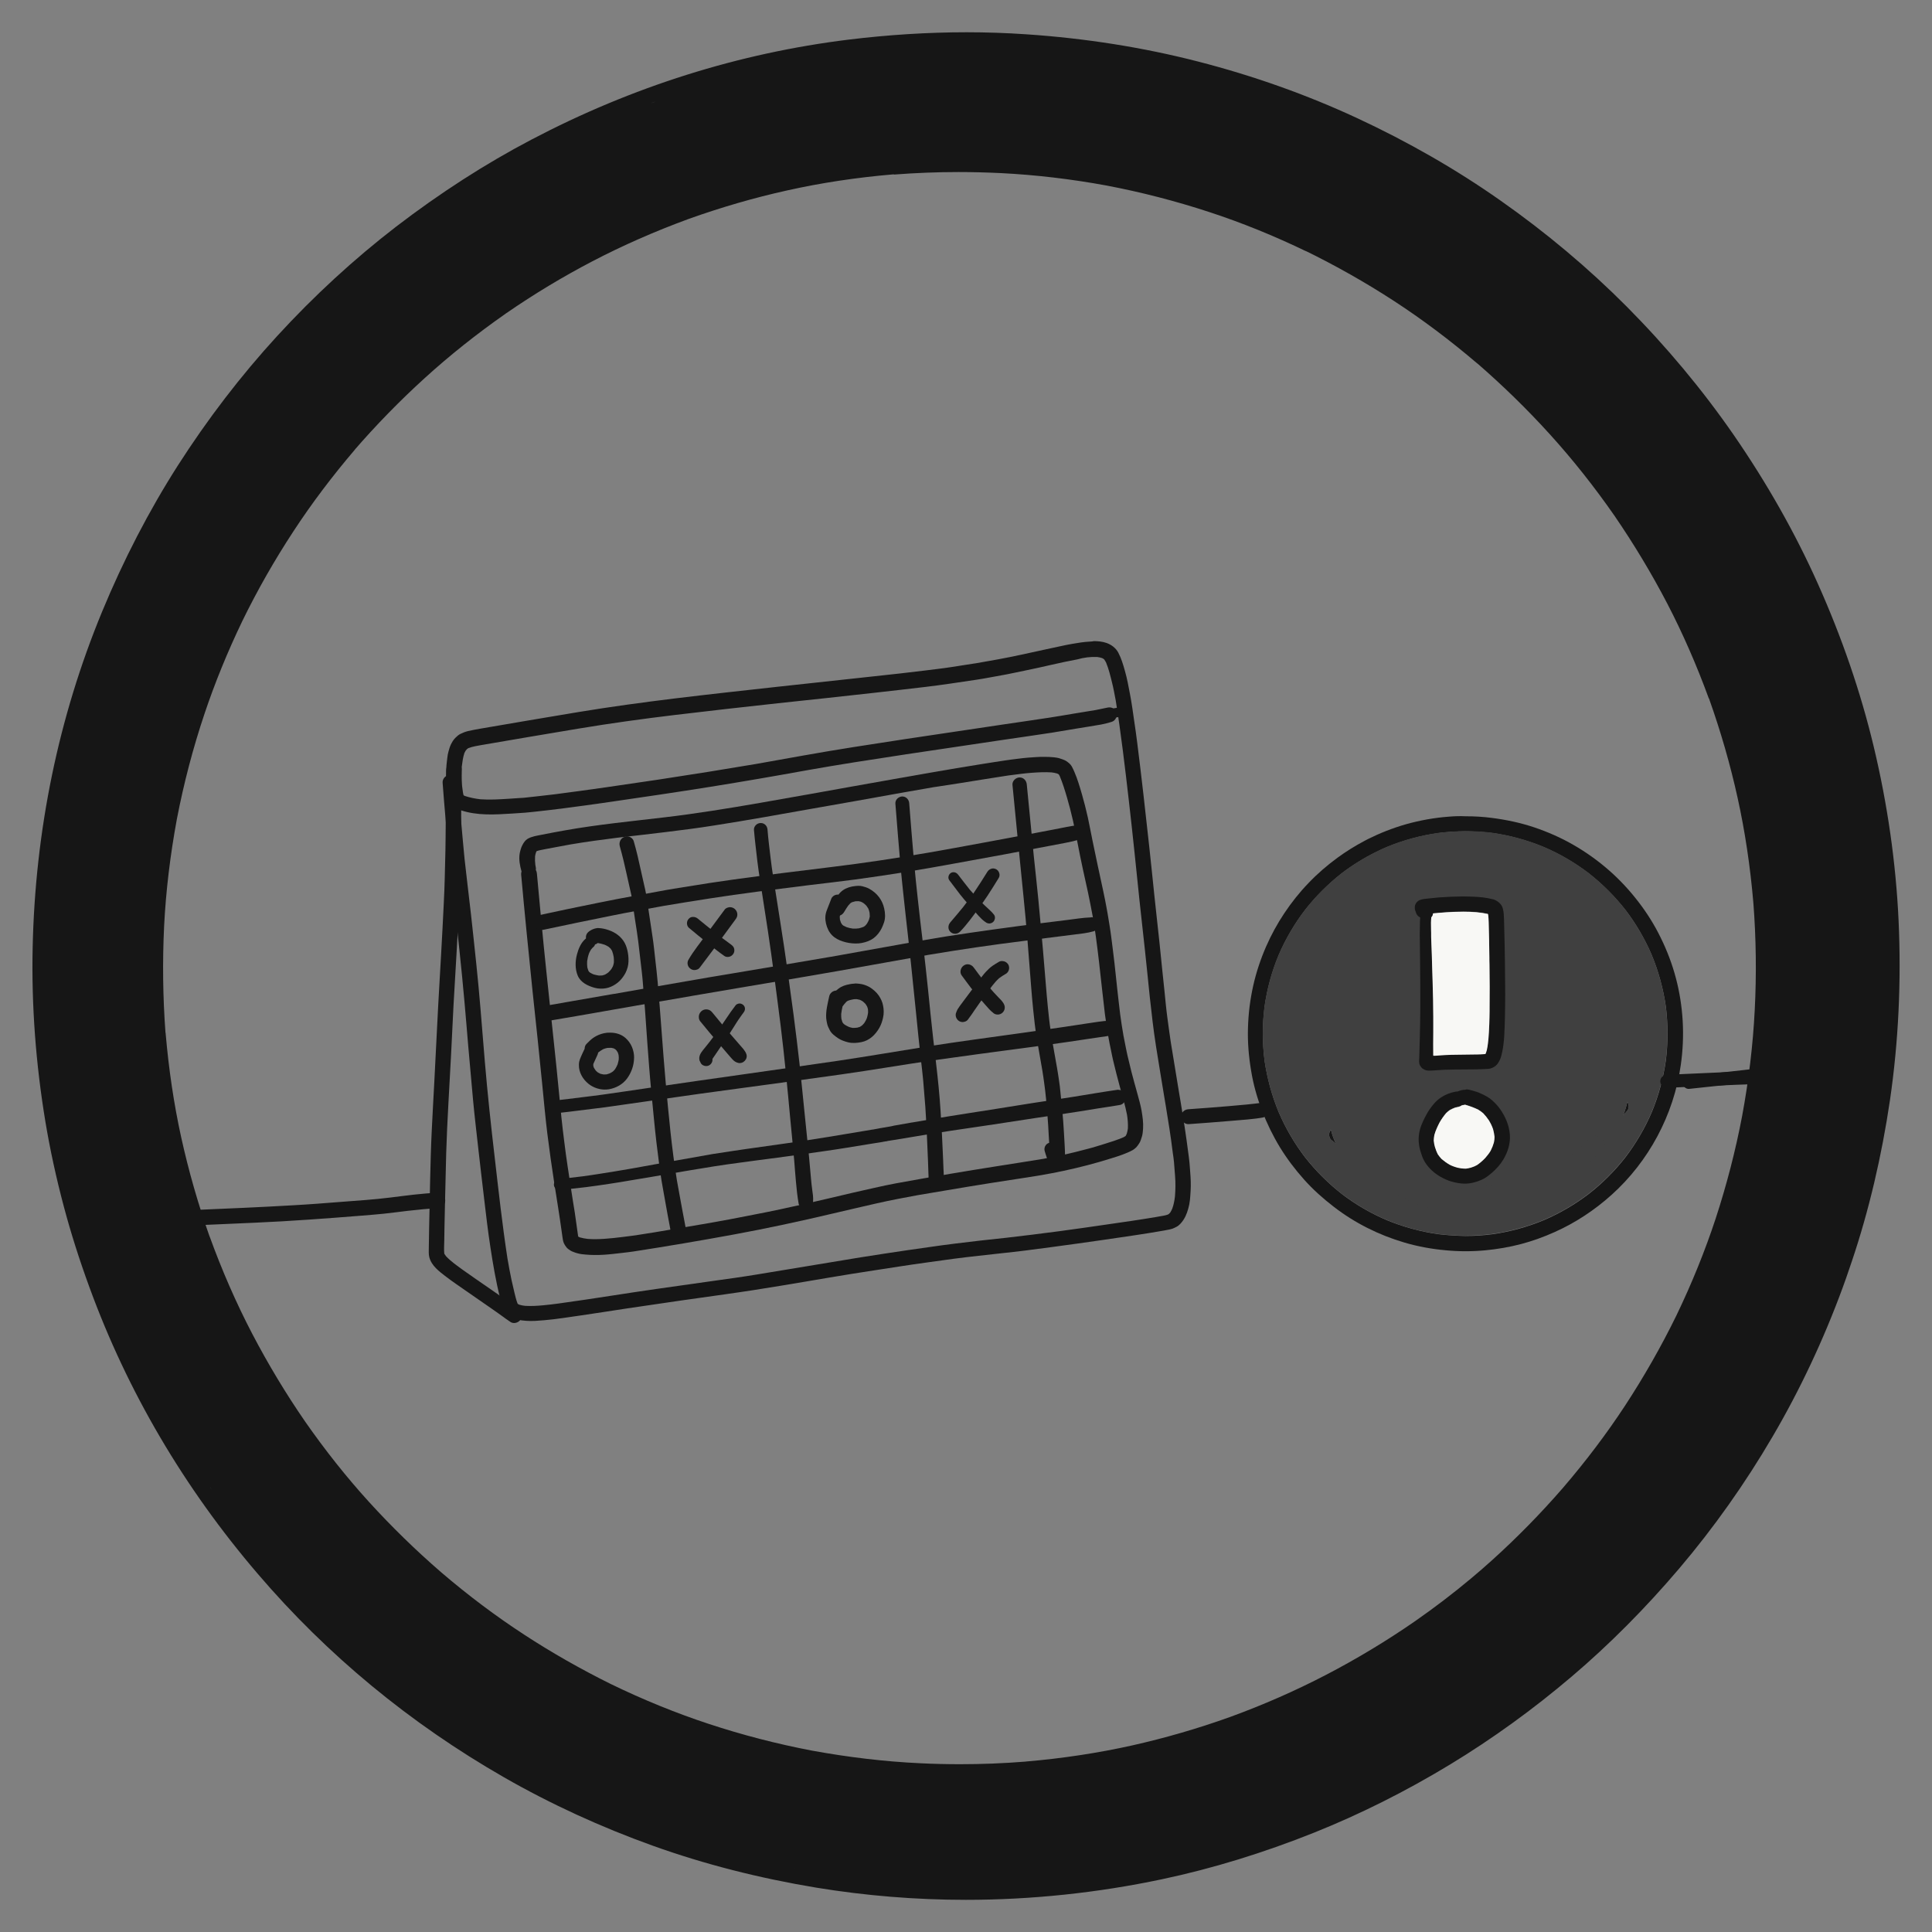 <?xml version="1.0" encoding="utf-8"?>
<!-- Generator: Adobe Illustrator 22.1.0, SVG Export Plug-In . SVG Version: 6.00 Build 0)  -->
<svg version="1.1" id="Layer_1" xmlns="http://www.w3.org/2000/svg" xmlns:xlink="http://www.w3.org/1999/xlink" x="0px" y="0px"
	 viewBox="0 0 2000 2000" style="enable-background:new 0 0 2000 2000;" xml:space="preserve">
<rect x="0" y="0" width="2000" height="2000" fill="#808080" stroke="none"/>
<g>
	<path style="fill:#161616;" d="M1000.6,33.4c-40,0-81,2.6-122,7.6C764.8,55,654.3,89.8,550.2,144.5c-47.9,25.1-95,55.5-140.1,90.1
		C366.7,268,325.2,306.1,286.8,348c-37.6,41-72.1,86.1-102.7,133.9c-29.9,46.8-56.3,97.8-78.5,151.5c-45,109-69.2,226-71.8,347.7
		c-1.3,59.3,3.2,120.1,13.3,180.7c4.7,28.2,11.1,57.7,19.1,87.7c7.1,26.6,15.7,53.9,26.5,83.4c39.2,107.4,97.7,207.1,174.2,296.4
		c71.8,84,157.6,154.8,254.9,210.6c48.3,27.7,100.2,51.5,154.3,70.9c53,19,109.8,33.5,169,43.3c50.7,8.3,102.7,12.6,154.7,12.6
		c68,0,136.3-7.2,203-21.3c52.1-11,105.1-27.3,157.4-48.2c47.7-19.1,95.1-42.8,140.9-70.6c43.5-26.4,85.9-57,126.1-91.2
		c38.7-32.9,76.1-70.5,111.2-111.8c35.4-41.7,68-87.6,96.6-136.5c28.3-48.3,52.8-100.3,72.7-154.6c2.4-6.6,4.7-13.1,6.9-19.7
		c0.8-2.3,1.6-4.7,2.4-7c17.7-52.6,30.9-108.8,39.5-167c8.8-60.3,11.8-122.9,8.9-186c-2.8-59.9-11.5-120.5-25.8-180.2
		c-13.5-56.3-32.9-112.8-57.7-168.2c-23.5-52.6-52.8-104.3-87-153.9c-32.5-47-69.8-91.7-110.8-133c-39.5-39.7-83.6-76.8-131.1-110.1
		c-45.5-32-95.5-60.7-148.7-85.4c-51.5-23.9-106.6-43.5-163.7-58.2c-57-14.7-117-24.2-178.3-28.3
		C1041.9,34.1,1021.2,33.4,1000.6,33.4L1000.6,33.4L1000.6,33.4z M677.9,105.4L677.9,105.4l0.6-0.2c-1.6,0.6-3.2,1.2-4.9,1.7
		c1.3-0.5,2.6-1,3.9-1.4l0,0l0,0C677.8,105.4,677.9,105.4,677.9,105.4L677.9,105.4L677.9,105.4z M925.4,180.7
		c22.1-1.7,44.6-2.6,66.8-2.6c0,0,0,0,0,0c14.6,0,29.4,0.4,44.1,1.1c35.7,1.8,72.5,6.1,109.4,12.9c35.7,6.8,71.3,16,105.8,27.3
		c33.7,11,67.7,24.8,101.2,41l-1.8-1c31.7,15.5,62.7,33,92.2,52.2c29.2,19,58.1,40.7,86.1,64.6c0,0,0,0,0,0l0.5,0.4l-0.5-0.5
		c0,0,0,0,0,0c0,0,0,0,0,0c0,0,0,0,0,0.1l-0.9-0.9c26.9,23.3,52.6,48.3,76.4,74.6c23.2,25.6,45.6,53.8,66.4,83.7
		c20.1,29.3,38.6,60,54.9,91.3c15.9,30.6,30.3,63.5,42.8,97.7l0.2,0.4l0.2,0.4c0,0,0,0,0,0c0,0,0,0.1,0,0.1l0-0.1l0,0
		c0,0,0-0.2,0-0.2c0,0,0-0.1,0-0.2l0.2,0.8c11.8,33.2,21.8,67.7,29.4,102.3c7.6,34.4,13,70.6,16.2,107.7l0,0.5c0,0,0,0,0,0
		c0,0,0,0,0,0l0-0.1l0,0c0,0,0-0.2,0-0.2c0,0,0,0,0-0.1c0,0.5,0,1,0.1,1.5l0-0.5c2.8,36.5,3.3,73.7,1.4,110.5
		c-1.8,35.9-6.2,72.8-13,109.6c-6.8,35.9-16.1,71.7-27.4,106.3c-11,33.4-24.7,67.3-40.8,100.7c-15.7,32.1-33.6,63.4-53.1,93.2
		c-18.9,28.8-40.5,57.4-64.2,85c-22.9,26.4-47.5,51.5-73.3,74.8c-7.2,6.5-14.6,12.9-22,19.1c-18.3,15.3-37.8,30.2-58.2,44.4
		c-29.2,20.2-60.1,38.8-91.6,55.2c-31.7,16.5-65.2,31.2-99.5,43.7c-33.1,11.9-67.3,21.8-101.6,29.5c-35,7.8-71.9,13.4-109.5,16.6
		l-0.7,0.1c-22.4,1.8-45.1,2.7-67.6,2.7c-13.7,0-27.7-0.3-41.5-1c-36.6-1.7-74.4-6.2-112.1-13.1c-36.1-6.9-72.1-16.2-106.9-27.7
		c-33.7-11.1-67.9-25-101.6-41.4l0.8,0.4c-30.9-15.3-61.3-32.5-90.2-51.4c-29-18.9-57.8-40.5-85.6-64.3
		c-26.4-22.8-51.6-47.4-75-73.1c-23.2-25.5-45.4-53.5-66.1-83.2c-20-29-38.4-59.6-54.7-90.8c-16.6-31.8-31.5-65.9-44.3-101.3
		l0.4,1.3c-12-33.8-22-68.7-29.7-103.7c-7.5-34.1-12.8-70-16-106.9l0-0.5c0,0,0-0.3-0.1-0.3l0,0l0,0c0,0-0.1-0.3-0.1-0.3
		c0,0,0,0,0,0c-2.7-36.4-3.2-73.5-1.4-110.4c1.8-36.1,6.3-73.4,13.2-110.7c7.1-36.9,16.7-73.6,28.6-109
		c10.6-31.7,23.8-64.1,39.2-96.1c15.5-31.8,33.3-63,52.8-92.7c18.8-28.8,40.4-57.4,64-85l-0.7,0.7l-0.7,0.8
		c22.9-26.5,47.7-51.9,73.7-75.5c25.4-23.1,53.4-45.4,83.3-66.3l0.5-0.4l-0.5,0.3c0,0,0.3-0.2,0.3-0.2c0,0,0,0,0,0c0,0,0,0,0,0
		c0,0,0.4-0.2,0.4-0.2c0,0,0.3-0.2,0.3-0.2c28.7-19.8,58.6-37.8,89.1-53.7c31.2-16.3,64.7-31,99.6-43.8
		c33.3-11.9,67.6-21.9,102-29.5c34.9-7.8,71.8-13.4,109.8-16.6l-0.5,0l0.6,0v0l0.4,0L925.4,180.7L925.4,180.7L925.4,180.7
		L925.4,180.7z M218,1540.1l-0.1-0.1l-0.1-0.3c0.5,0.7,0.9,1.4,1.4,2.1c-0.3-0.4-0.6-0.8-0.9-1.3c0,0,0,0,0,0l0,0
		c-0.1-0.1-0.1-0.1-0.2-0.2L218,1540.1L218,1540.1C218,1540.1,218,1540.1,218,1540.1L218,1540.1L218,1540.1L218,1540.1z M822.8,1934
		l-0.2,0l-0.3-0.1c1.3,0.3,2.7,0.5,4,0.8c-1-0.2-2-0.4-3-0.6c0,0,0,0,0,0l0,0c-0.1,0-0.2,0-0.3-0.1l0,0l0,0
		C822.9,1934,822.8,1934,822.8,1934L822.8,1934L822.8,1934L822.8,1934z"/>
	<path style="fill:#161616;" d="M1499.9,845.4c-15.1,1.1-30,3.8-44.6,7.9c-13.6,3.9-26.8,9.1-39.4,15.4c-1.1,0.6-2.3,1.2-3.4,1.8
		c-9.7,5.1-19,10.9-27.9,17.4c-10.8,7.9-20.9,16.6-30.1,26.3c-9.3,9.6-17.6,20.1-25,31.2c-7.3,10.9-13.6,22.5-18.9,34.6
		c-5.7,13.1-10.2,26.6-13.3,40.5c-3.2,14.3-5,28.9-5.4,43.5c-0.5,14.9,0.8,29.9,3.3,44.7c2.3,14.1,6.2,27.9,11.3,41.2
		c5,13.1,11.2,25.8,18.5,37.8c7.3,11.9,15.7,23,25,33.4c9.3,10.4,19.7,19.7,30.8,28.2c21.7,16.8,46.8,29.3,73.1,37
		c13.9,4.1,28.3,6.7,42.8,8c13.6,1.3,27.4,1.3,41.1,0c12.4-1.2,24.8-3.3,36.9-6.5c11.8-3.1,23.3-7.3,34.5-12.3
		c21.6-9.6,41.5-22.8,59.1-38.6c38.5-34.6,64.3-82.8,71.6-134.1c2.2-15.3,2.9-30.7,2-46.1c-0.9-14.9-3.2-29.7-7-44.1
		c-3.8-14.4-9.1-28.4-15.7-41.8c-6.3-13-14-25.3-22.8-36.8c-9.1-11.9-19.3-23-30.6-32.9c-11.5-10.1-24.1-19.1-37.4-26.7
		c-12.7-7.3-26.2-13.2-40.1-17.9c-14.3-4.8-29-7.9-43.9-9.8c-9-1.2-18.1-1.7-27.2-1.7C1511.4,844.7,1505.7,844.9,1499.9,845.4
		L1499.9,845.4L1499.9,845.4z M1488.8,1277.6c-18.3-2.6-36.2-7.5-53.2-14.5c-16.4-7-32-16-46.3-26.9c-14.2-11.1-27.1-23.9-38.2-38
		c-11.1-14.5-20.3-30.3-27.4-46.9c-7-16.9-11.9-34.8-14.6-53.2c-2.4-18.7-2.4-37.6,0-56.1c2.6-18.4,7.5-36.3,14.6-53.3
		c7.1-16.6,16.3-32.3,27.4-46.8c11-14,23.6-26.6,37.7-37.7c11.3-8.6,23.5-16.2,36.2-22.4c3.8-1.9,7.3-3.5,10.4-4.8
		c17.1-7.1,35.1-12,53.5-14.6c9.4-1.2,18.8-1.8,28.1-1.8c9.2,0,18.5,0.6,27.6,1.7c18.2,2.5,36,7.4,53,14.4c16.6,7,32.4,16.2,47,27.3
		l0.5,0.4c14.1,11.1,26.8,23.9,37.8,37.9c10.7,14.1,19.7,29.5,26.7,45.7c7.2,17.2,12.2,35.4,14.9,54.1c2.3,18.5,2.3,37.2,0,55.7
		c-2.6,18.3-7.4,36.2-14.4,53.1c-7,16.5-16.2,32.2-27.1,46.7c-11.3,14.5-24.3,27.5-38.6,38.6c-14.1,10.7-29.5,19.7-45.7,26.7
		c-17.2,7.2-35.3,12.2-53.9,14.8c-9.3,1.2-18.7,1.8-27.9,1.8C1507.5,1279.3,1498.1,1278.7,1488.8,1277.6L1488.8,1277.6
		L1488.8,1277.6z"/>
	<path style="fill:#161616;" d="M1377.3,1170.2l-0.4,0.6c-0.5,0.9-0.8,1.9-1,3c0,0.3,0,0.6,0,0.9c0,1.7,0.7,4.2,2.2,5.4l0.9,0.7
		l-0.9-0.8l3,2.5l1,0.9l0.8,0.6l-0.2-0.5c-1.9-4.1-3.4-8.1-4.4-12.1c-0.2-0.6-0.3-1.2-0.5-1.8L1377.3,1170.2L1377.3,1170.2
		L1377.3,1170.2z"/>
	<path style="fill:#161616;" d="M1442.3,1231.6l4.5,3.6l1.5,1.2c1.2,0.7,2.5,1,3.9,1c1.8,0,4.2-0.7,5.4-2.2l1.9-2.3l0.6-0.7
		c-6.5-0.7-12.5-1.8-18-3.1c-1.4-0.3-2.7-0.7-4.1-1L1442.3,1231.6L1442.3,1231.6L1442.3,1231.6z"/>
	<path style="fill:#161616;" d="M1682.2,1149.4c-0.6,1.9-1.1,3.5-1.9,5.2l3.6-4c1.5-1.6,2.2-3.4,2.2-5.4c0-0.2,0-0.3,0-0.5
		c0,0.1,0,0.1,0,0.2c0-1.3-0.5-2.7-1.2-4.1c-0.1-0.1-0.1-0.2-0.2-0.3C1684,1143.4,1683.2,1146.4,1682.2,1149.4L1682.2,1149.4
		L1682.2,1149.4z"/>
	<path style="fill:#161616;" d="M1634.5,1200c-3.1,2.4-6.6,4.7-10.9,7.3c-3.9,2.3-7.9,4.4-12.1,6c-0.3,0.1-0.6,0.3-0.9,0.4l3.6,3.2
		c1.6,1.5,3.4,2.2,5.4,2.2c2.1,0,4.2-0.9,5.4-2.2l9.5-10.6l7.9-8.8C1639.6,1198.4,1637,1199.3,1634.5,1200L1634.5,1200L1634.5,1200z
		"/>
	<path style="fill:#404040;" d="M1488.8,862.2c-18.4,2.6-36.4,7.5-53.5,14.6c-3.1,1.3-6.6,2.9-10.4,4.8
		c-12.7,6.3-24.9,13.8-36.2,22.4c-14,11-26.7,23.7-37.7,37.7c-11,14.5-20.2,30.2-27.4,46.8c-7.1,17-11.9,34.9-14.6,53.2
		c-2.4,18.6-2.4,37.5,0,56.1c2.7,18.4,7.6,36.3,14.6,53.2c7.1,16.6,16.3,32.4,27.4,46.9c11.1,14.1,23.9,26.9,38.2,38.1
		c14.4,10.9,30,20,46.3,26.9c17,7.1,34.9,11.9,53.2,14.5c9.3,1.2,18.8,1.8,28.1,1.8c9.2,0,18.6-0.6,27.9-1.8
		c18.6-2.6,36.7-7.6,53.9-14.8c16.2-7,31.6-16,45.7-26.7c14.4-11.2,27.4-24.2,38.6-38.6c11-14.5,20.1-30.2,27.1-46.7
		c7-16.9,11.8-34.8,14.4-53.1c2.3-18.5,2.3-37.2,0-55.7c-2.7-18.7-7.7-36.9-14.9-54.1c-7-16.2-16-31.5-26.7-45.7
		c-10.9-14-23.7-26.8-37.8-37.9l-0.5-0.4c-14.6-11.1-30.4-20.3-47-27.3c-17-7-34.9-11.8-53-14.4c-9.1-1.1-18.4-1.7-27.6-1.7
		C1507.7,860.5,1498.2,861.1,1488.8,862.2L1488.8,862.2L1488.8,862.2z M1483.8,1068.9c0-5.5,0.1-11,0-16.6c0-11.8-0.4-23.7-0.7-36.9
		l-0.3-9.5c-0.3-12.1-0.8-24.1-1.2-36.3l0-4l-0.1-3.9v-0.9c-0.1-3.7-0.1-7.5,0.3-11.3c1.1-1.1,1.7-2.5,1.7-4l1.5-0.2l2.4-0.2
		l2.4-0.3c4.4-0.4,9.1-0.7,14.9-1c3.4-0.1,6.8-0.2,10.3-0.2c10,0,17.7,0.7,25,2.1c0,0,0.4,0.1,0.4,0.2c0.5,2.9,0.6,5.9,0.7,8.8h0
		l0,0.4c0.4,11.9,0.6,24.1,0.7,35.8l0,2.5l0.1,4.8c0.2,15.3,0.3,30.4,0.1,45.8l0,2.4c-0.1,4.5-0.1,8.9-0.3,13.4l-0.1,2
		c-0.3,8.1-0.7,16.5-2.4,24.6c-0.4,1.7-0.9,3-1.4,4.2c-1.2,0.2-2.4,0.2-3.7,0.3l-1.4,0.1c-0.9,0-1.9,0.1-3,0.1
		c-5.1,0.1-10.2,0.1-15.3,0.2l-7.7,0.1c-7,0-14.1,0.5-20.9,1l-0.6,0l-1.5,0C1483.6,1084.8,1483.7,1076.6,1483.8,1068.9
		L1483.8,1068.9L1483.8,1068.9z M1682.2,1149.4c1-3,1.8-6,2.5-8.9c0.9,1.5,1.4,3,1.4,4.4c0-0.1,0-0.1,0-0.2c0,0.2,0,0.3,0,0.5
		c0,2-0.7,3.7-2.2,5.4l-3.6,4C1681.1,1152.9,1681.6,1151.3,1682.2,1149.4L1682.2,1149.4L1682.2,1149.4z M1508.8,1208.6
		c-1.4-0.4-2.7-0.8-4-1.3c-1.4-0.5-2.8-1.2-4.1-1.8c-2.8-1.7-5.6-3.6-8.3-5.9c-1.5-1.5-2.7-3.1-3.8-4.7c-1.3-2.5-2.3-5.2-3.1-7.8
		c-0.6-2.1-0.9-4.2-1.2-6.6c0-1.9,0.2-3.8,0.6-5.8c1.3-4.8,3.5-9.3,5.4-13c2-3.5,4.3-6.8,6.8-9.8c1.1-1,2.3-2,3.6-3
		c1.9-1,3.7-1.9,5.6-2.6c1.2-0.3,2.3-0.6,3.5-0.8c1.2-0.2,2.4-0.7,3.5-1.5c0,0,0.4-0.1,0.4-0.1c1-0.2,1.9-0.4,2.8-0.5l0.5,0.1
		c5.3,1.5,9.6,3.2,13.4,5.1c1.8,1.1,3.5,2.3,5.1,3.7c2.1,2.2,4.1,4.7,5.9,7.4c1.7,2.9,3.1,5.8,4.3,9.1c0.8,2.7,1.3,5.3,1.5,8
		c0,1.9-0.2,3.7-0.6,5.6c-0.8,2.8-1.9,5.6-3.4,8.6c-1.5,2.5-3.4,5-5.7,7.6c-2.9,2.9-5.6,5.2-8.4,7.1c-1.8,1-3.6,1.8-6.1,2.6
		c-2.1,0.6-3.8,0.9-5.4,1.1C1514.8,1209.6,1512,1209.3,1508.8,1208.6L1508.8,1208.6L1508.8,1208.6z M1378.1,1180
		c-1.5-1.2-2.2-3.6-2.2-5.4c0-0.3,0-0.6,0-0.9c0.2-1.1,0.5-2.1,1-3l0.4-0.6l0.5-0.6c1,4.5,2.7,9.2,4.8,13.9l0.3,0.5l-1.8-1.6
		L1378.1,1180l0.9,0.7L1378.1,1180L1378.1,1180L1378.1,1180z M1614.2,1216.8l-3.6-3.2c4.5-1.7,8.8-3.9,13-6.4
		c4.3-2.6,7.8-4.9,10.9-7.3c2.5-0.7,5.1-1.5,8-2.6l-17.5,19.5c-1.2,1.3-3.3,2.2-5.4,2.2C1617.6,1219.1,1615.8,1218.3,1614.2,1216.8
		L1614.2,1216.8L1614.2,1216.8z M1448.3,1236.4l-1.5-1.2l-4.5-3.6l-4.5-3.6c6.6,2,14,3.4,22.2,4.3l-2.5,3c-1.2,1.5-3.6,2.2-5.4,2.2
		C1450.8,1237.4,1449.5,1237.1,1448.3,1236.4L1448.3,1236.4L1448.3,1236.4z"/>
	<path style="fill:#404040;" d="M1651.6,1176c-4.4,0.5-7.3,4.1-9.7,7.4c-0.4,0.5-0.7,0.9-1.1,1.4c-2,1.5-4,2.9-6.1,4.4
		c-3.8,2.7-7.6,5.5-11.6,8c-7.4,4.5-15,8.6-22.9,12.1c-1.8,0.8-3.5,1.5-5.3,2.2c-1.1-0.2-2.3-0.3-3.4-0.5c-1.8-0.3-3.6-0.5-5.4-0.7
		c-2.8-0.3-5.6-0.4-8.4-0.5c-4.1-0.2-7.9,2.6-8.3,6.8c-0.1,1.3,0.1,2.4,0.5,3.5c-12.8,3.7-25.7,6.6-38.9,8.3
		c-0.6-3.6-2.6-6.9-4.9-9.7c-2.8-3.4-6.6-5.5-10.5-7.5c-1.8-1-3.7-1.8-5.6-2.5c-0.4-0.1-0.8-0.1-1.1-0.2c-1.4-0.4-2.7-0.8-4-1.3
		c-0.3-0.1-0.7-0.3-1-0.4c-0.1,0-0.1,0-0.2,0c-4.4-1.1-8.8-2-13.2-2.5c-3.9-0.5-7.8-0.7-11.7-0.8c-5.3-1.3-10.6-2.6-16-3.9
		c-1.9-0.5-3.8-1-5.8-1.4c-2.8-0.7-5.6-1.6-8.5-1.9c-0.9-0.1-1.8-0.2-2.7-0.1c-0.8,0.1-1.8,0.2-2.5,0.6c-0.7,0.4-1.4,0.8-2.1,1.3
		c-0.7,0.5-1.2,1.3-1.8,1.9c-1.1,1.3-1.9,3-2.5,4.6c-0.8,2.1-1,4.4-1.2,6.6c-0.1,1-0.1,2,0,3c-0.6,0.7-1,1.9-1.3,2.8
		c-0.3,1.3-0.5,2.1-0.5,3.3c0,1.2,0.1,2.3,0.3,3.5c0.2,1.1,0.6,2.2,1,3.2c0.4,1,1.1,1.9,1.7,2.8c0.4,0.6,1,1.2,1.5,1.7
		c1.6,1.6,3.4,3,5.3,4.1c3.3,2,6.9,3.7,10.6,5.1c0.5,0.2,1,0.4,1.6,0.6c3,1.5,6,2.9,9.2,4.1c4,1.5,7.9,3.1,12,4
		c2.1,0.5,4,0.5,6.2,0.4c2.6-0.1,4.9-1.6,6.6-3.5c0.1-0.1,0.2-0.2,0.3-0.3c1.7,0,3.5,0,5.2-0.1c2.4-0.1,4.7-0.2,7.1-0.3
		c4.6,0.1,9.3,0.1,13.9-0.1c9.1-0.4,18.2-1.6,27.2-3.1c8.8-1.5,17.6-3.5,26.2-6c8.9-2.5,17.8-5.3,26.5-8.6c0.6,0.1,1.2,0.2,1.9,0.3
		c1.3,0.2,2.5,0.4,3.8,0.6c1.9,0.3,4,0.5,5.9,0.2c1.8-0.3,3.6-0.9,5.4-1.4c5.8-1.8,11-5.3,16-8.8c5.5-3.9,10.3-8.6,14.8-13.6
		c2.3-2.5,4.4-5,6.6-7.6c0.4-0.4,0.7-0.9,1.1-1.3c2.8-2.3,5.1-5,7.6-7.7c0.8-1.2,1.3-2.5,1.5-3.9c0.1-1.4-0.1-2.8-0.7-4.1
		c-0.6-1.3-1.4-2.3-2.6-3.1c-1.5-1.1-3.1-1.5-4.8-1.5C1652.5,1176,1652,1176,1651.6,1176L1651.6,1176L1651.6,1176z M1447.2,1203
		c-0.1,0.1-0.3,0.2-0.5,0.3C1446.9,1203.2,1447.1,1203.1,1447.2,1203L1447.2,1203L1447.2,1203z M1444.3,1207.7c0.3-1,0.6-1.9,1-2.8
		c0.3-0.5,0.6-0.9,1-1.3c0,0,0.1-0.1,0.2-0.1c0.1,0,0.2,0,0.3,0c1.7,0,3.3,0.2,5,0.6c0.1,0,0.2,0,0.3,0.1c0.2,0,0.3,0.1,0.5,0.1
		c-0.2,0-0.3-0.1-0.5-0.1c1.2,0.3,2.5,0.6,3.7,0.9c-0.3,0-0.6,0.1-0.9,0.1c-1.1,0.1-2.2,0.6-3.2,1c-1.3,0.5-2.7,1.8-3.5,2.9
		c-0.2,0.2-0.4,0.5-0.6,0.7c-0.9,0-1.9,0-2.7,0.1c-0.2,0-0.5,0.1-0.7,0.1C1444.1,1209.1,1444.2,1208.4,1444.3,1207.7L1444.3,1207.7
		L1444.3,1207.7z M1462.7,1206.5c0.1,0,0.3,0.1,0.4,0.1c0,0,0.1,0,0.1,0C1463,1206.6,1462.8,1206.6,1462.7,1206.5L1462.7,1206.5
		L1462.7,1206.5z M1486.9,1228.3c-1.1-1.1-2.3-2.2-3.5-3.3c-2.7-2.5-6.2-4.3-9.5-6c3.6,0,7.1,0.1,10.7,0.3c4.6,0.3,9.1,1,13.6,2
		c1.9,0.5,3.8,1,5.7,1.7c2.1,0.7,4.2,1.7,6.2,2.7c1.3,0.8,2.6,1.6,3.8,2.6c0.3,0.3,0.5,0.6,0.8,0.9c-1.5,0.4-3,0.7-4.5,0.9
		c-0.3,0-0.6,0-1,0C1501.7,1230.1,1494.2,1229.6,1486.9,1228.3L1486.9,1228.3L1486.9,1228.3z M1509.1,1225.2
		c0.1,0.1,0.3,0.2,0.4,0.3C1509.4,1225.4,1509.3,1225.3,1509.1,1225.2L1509.1,1225.2L1509.1,1225.2z"/>
	<path style="fill:#161616;" d="M1513.8,928c-8,0.1-16,0.4-24,1c-3.7,0.3-7.4,0.7-11,1.1c-1.5,0.2-3,0.3-4.5,0.5
		c-1.5,0.2-2.8,0.5-4.2,1c-3.1,1.1-5.6,4.3-5.5,7.7c-0.1,1,0,1.9,0.3,2.8c0.4,1.3,0.8,2.5,1.3,3.7c0.8,1.8,2.3,3.2,4,3.9
		c-0.2,2.2-0.3,4.4-0.3,6.6c-0.1,2.2-0.1,4.4-0.1,6.6c-0.1,3.5-0.1,6.9,0,10.3c0.1,8.4,0.2,16.7,0.3,25.1c0.2,14.5,0.2,29,0.2,43.6
		c0,11.9-0.3,23.7-0.6,35.6c-0.2,6-0.3,11.9-0.5,17.9c0,1.6-0.3,3.3,0,4.9c0.1,0.9,0.3,1.7,0.7,2.5c0.5,1,1.9,2.9,2.9,3.5
		c0.8,0.4,1.6,0.9,2.3,1.3c1.3,0.5,2.7,0.7,4.1,0.7c2.2,0,4.3-0.1,6.5-0.3c3.3-0.2,6.5-0.4,9.8-0.6c6.7-0.2,13.3-0.3,20-0.3
		c8.4,0,16.7-0.1,25-0.6c2.9-0.2,5.6-1.4,7.8-3.2c2.1-1.7,3.5-4.3,4.6-6.7c1-2.3,1.6-4.9,2.1-7.3c0.6-2.8,1.1-5.6,1.4-8.4
		c0.8-5.8,0.9-11.6,1.2-17.4c0.3-7.7,0.4-15.4,0.5-23c0.2-14.3-0.1-28.7-0.2-43c-0.2-14.4-0.4-28.9-0.9-43.3c0,0,0,0,0,0
		c0-0.3,0-0.5,0-0.8c0,0,0-0.1,0-0.1c0,0,0,0.1,0,0.1c0-0.1,0-0.2,0-0.2c0,0,0,0,0,0c0,0,0,0,0,0c0-0.1,0-0.1,0-0.2c0,0,0-0.1,0-0.1
		c0,0,0,0,0,0c0,0,0,0,0,0c0-0.1,0-0.2,0-0.3c0,0,0,0,0,0c0,0,0,0,0,0c0,0,0-0.1,0-0.1c0,0,0,0,0,0.1c0-0.3,0-0.5,0-0.8
		c0,0.2,0,0.3,0,0.5c0,0.1,0,0.2,0,0.3c0,0.1,0,0.3,0,0.5c-0.1-2.2-0.2-4.4-0.3-6.6c-0.3-3.6-0.9-7.7-3.3-10.5
		c-1.8-2.1-3.8-3.5-6.4-4.6c-0.8-0.4-1.8-0.5-2.7-0.7c-1.1-0.3-2.3-0.6-3.4-0.8c-1.9-0.3-3.8-0.6-5.7-0.9c-3.8-0.5-7.6-0.6-11.3-0.8
		c-2.6-0.1-5.3-0.2-7.9-0.2C1515,928,1514.4,928,1513.8,928L1513.8,928L1513.8,928z M1483.8,1068.9c0-5.5,0.1-11,0-16.6
		c0-11.8-0.4-23.7-0.7-36.9l-0.3-9.5c-0.3-12.1-0.8-24.1-1.2-36.3l0-4l-0.1-3.9v-0.9c-0.1-3.7-0.1-7.5,0.3-11.3
		c1.1-1.1,1.7-2.5,1.7-4l1.5-0.2l2.4-0.2l2.4-0.3c4.4-0.4,9.1-0.7,14.9-1c3.4-0.1,6.8-0.2,10.3-0.2c10,0,17.7,0.7,25,2.1
		c0,0,0.4,0.1,0.4,0.2c0.5,2.9,0.6,5.9,0.7,8.8h0l0,0.4c0.4,11.9,0.6,24.1,0.7,35.8l0,2.5l0.1,4.8c0.2,15.3,0.3,30.4,0.1,45.8l0,2.4
		c-0.1,4.5-0.1,8.9-0.3,13.4l-0.1,2c-0.3,8.1-0.7,16.5-2.4,24.6c-0.4,1.7-0.9,3-1.4,4.2c-1.2,0.2-2.4,0.2-3.7,0.3l-1.4,0.1
		c-0.9,0-1.9,0.1-3,0.1c-5.1,0.1-10.2,0.1-15.3,0.2l-7.7,0.1c-7,0-14.1,0.5-20.9,1l-0.6,0l-1.4,0c0,0,0,0,0,0v0l-0.1,0
		C1483.6,1084.8,1483.7,1076.6,1483.8,1068.9L1483.8,1068.9L1483.8,1068.9z"/>
	<path style="fill:#161616;" d="M1515,1128.2c-1.3,0.1-2.6,0.5-3.8,0.9c-0.8,0.2-1.5,0.5-2.2,0.8c-0.6,0-1.2,0-1.8,0.1
		c-5.6,1-10.8,3-15.5,6.1c-5.2,3.4-9.1,8.3-12.5,13.4c-1.7,2.5-3,5.2-4.4,7.8c-1.1,2.2-2.2,4.5-3.1,6.8c-2.4,5.8-3.5,12.1-3,18.4
		c0.2,2.5,0.6,4.9,1.2,7.3c0.4,1.5,1,3.1,1.4,4.6c1,3.2,2.3,6.3,4.1,9.1c3.8,6,9.4,11,15.5,14.5c3.8,2.2,7.6,4,11.9,5.2
		c4.3,1.2,8.6,2,13,2.1c6.2,0.1,12.3-1.5,18-4c4-1.8,7.6-4.6,10.9-7.5c4.4-3.8,8.5-8.4,11.5-13.4c4.6-7.7,7.5-16.7,6.8-25.7
		c-0.7-9.7-4.6-18.8-10.2-26.7c-2.3-3.3-5.1-6.2-8.1-8.9c-3.5-3.2-8-5.4-12.2-7.3c-2.8-1.3-5.8-2.2-8.8-3c-1.7-0.5-3.5-0.9-5.2-1.1
		C1517.3,1128.1,1516.1,1128.2,1515,1128.2L1515,1128.2L1515,1128.2z M1508.8,1208.6c-1.4-0.4-2.7-0.8-4-1.3
		c-1.4-0.5-2.8-1.2-4.1-1.8c-2.8-1.7-5.6-3.6-8.3-5.9c-1.5-1.5-2.7-3.1-3.8-4.7c-1.3-2.5-2.3-5.2-3.1-7.8c-0.6-2.1-0.9-4.2-1.2-6.6
		c0-1.9,0.2-3.8,0.6-5.8c1.3-4.8,3.5-9.3,5.4-13c2-3.5,4.3-6.8,6.8-9.8c1.1-1,2.3-2,3.6-3c1.9-1,3.7-1.9,5.6-2.6
		c1.2-0.3,2.3-0.6,3.5-0.8c1.2-0.2,2.4-0.7,3.5-1.5c0,0,0.4-0.1,0.4-0.1c1-0.2,1.9-0.4,2.8-0.5l0.5,0.1c5.3,1.5,9.6,3.2,13.4,5.1
		c1.8,1.1,3.5,2.3,5.1,3.7c2.1,2.2,4.1,4.7,5.9,7.4c1.7,2.9,3.1,5.8,4.3,9.1c0.8,2.7,1.3,5.3,1.5,8c0,1.9-0.2,3.7-0.6,5.6
		c-0.8,2.8-1.9,5.6-3.4,8.6c-1.5,2.5-3.4,5-5.7,7.6c-2.9,2.9-5.6,5.2-8.4,7.1c-1.8,1-3.6,1.8-6.1,2.6c-2.1,0.6-3.8,0.9-5.4,1.1
		C1514.8,1209.6,1512,1209.3,1508.8,1208.6L1508.8,1208.6L1508.8,1208.6z M1517.7,1143.9c0.2,0,0.3,0.1,0.5,0.1
		C1518,1144,1517.9,1143.9,1517.7,1143.9L1517.7,1143.9L1517.7,1143.9z M1487.7,1193.5c0.1,0.2,0.2,0.3,0.3,0.5
		C1487.9,1193.8,1487.8,1193.6,1487.7,1193.5L1487.7,1193.5L1487.7,1193.5z"/>
	<path style="fill:#F8F8F5;" d="M1516.5,1143.7C1516.5,1143.7,1516.5,1143.7,1516.5,1143.7c-0.9,0.1-1.8,0.3-2.8,0.5
		c0,0-0.4,0.1-0.4,0.1c-1.1,0.8-2.2,1.3-3.5,1.6c-1.2,0.2-2.3,0.5-3.5,0.8c-1.9,0.7-3.7,1.5-5.6,2.6c-1.4,1-2.5,1.9-3.6,3
		c-2.6,3-4.9,6.3-6.9,9.8c-1.9,3.7-4.1,8.2-5.4,13c-0.4,2-0.5,3.9-0.6,5.7c0.2,2.3,0.6,4.5,1.2,6.5c0.8,2.5,1.7,5.2,3.1,7.8
		c1.1,1.6,2.4,3.2,3.8,4.7c2.7,2.3,5.5,4.3,8.3,5.9c1.3,0.7,2.7,1.3,4.1,1.8c1.3,0.5,2.7,0.9,4.1,1.3c3.2,0.7,6,1,8.7,1
		c1.6-0.2,3.3-0.5,5.4-1.1c2.5-0.8,4.4-1.6,6.1-2.6c2.8-1.9,5.6-4.3,8.4-7.2c2.3-2.6,4.2-5.1,5.7-7.6c1.5-3,2.6-5.8,3.4-8.7
		c0.4-1.9,0.5-3.7,0.6-5.6c-0.3-2.7-0.8-5.3-1.5-8c-1.1-3.3-2.5-6.2-4.3-9.1c-1.8-2.7-3.7-5.1-5.9-7.4c-1.6-1.4-3.3-2.6-5.1-3.7
		c-3.8-1.9-8.1-3.5-13.4-5.1L1516.5,1143.7C1516.5,1143.7,1516.5,1143.7,1516.5,1143.7L1516.5,1143.7L1516.5,1143.7z"/>
	<path style="fill:#F8F8F5;" d="M1514.9,943.8c-3.4,0-6.9,0.1-10.3,0.2c-5.7,0.3-10.5,0.6-14.9,1l-2.4,0.2l-2.4,0.2l-1.5,0.2
		c0,1.5-0.6,2.9-1.7,4c-0.5,3.8-0.4,7.6-0.3,11.3v0.9l0.1,3.9l0,4c0.5,12.2,0.9,24.3,1.2,36.3l0.3,9.5c0.4,13.2,0.7,25.1,0.7,36.9
		c0,5.5,0,11,0,16.6c-0.1,7.7-0.1,15.9,0,23.9l1.5,0l0.6,0c6.8-0.5,13.9-1,20.9-1l7.7-0.1c5.1,0,10.2-0.1,15.3-0.2
		c1.1,0,2.1-0.1,3-0.1l1.4-0.1c1.2-0.1,2.5-0.1,3.7-0.3c0.5-1.2,1-2.6,1.4-4.2c1.7-8.1,2-16.5,2.4-24.6l0.1-2
		c0.2-4.5,0.2-8.9,0.3-13.4l0-2.4c0.2-15.4,0.1-30.4-0.1-45.8l-0.1-4.8l0-2.5c-0.2-11.7-0.3-23.9-0.7-35.8l0-0.4l0,0
		c-0.1-2.9-0.2-6-0.7-8.8c0,0-0.4-0.2-0.4-0.2C1532.6,944.5,1524.9,943.8,1514.9,943.8L1514.9,943.8L1514.9,943.8z"/>
	<path style="fill:#161616;" d="M1127.8,664.2c-6,0.3-11.9,1.3-17.7,2.3c-4.1,0.7-8.1,1.5-12.1,2.4c-5.3,1.1-10.5,2.3-15.8,3.4
		c-8.3,1.8-16.5,3.6-24.8,5.4c-16.1,3.5-32.4,6.4-48.7,9.2c0.5-0.1,1-0.2,1.5-0.3c-8.6,1.3-17.1,2.6-25.7,4
		c-8.9,1.4-17.9,2.3-26.8,3.5c-17.3,2.2-34.6,4-51.9,5.9c-33.5,3.7-67,7.2-100.5,10.9c-35.5,3.9-71.1,7.8-106.5,12.1
		c-33.4,4.1-66.7,8.6-99.9,14.1c-33.9,5.6-67.8,11.4-101.6,17.2c-4.3,0.8-8.6,1.5-12.8,2.5c-2.8,0.7-5.4,1.7-8,3
		c-1.9,0.9-3.5,2.5-5,3.9c-2,1.9-3.5,4.5-4.7,6.9c-1.1,2.3-1.9,4.9-2.5,7.3c-0.6,2-1,4.2-1.2,6.3c-0.3,2.6-0.7,5.3-0.9,7.9
		c-0.3,3.8-0.5,7.5-0.4,11.3c-2.3,1.5-3.8,4.1-3.6,6.9c0.9,12.3,1.9,24.6,3,36.9c1.1,11.9,2.2,23.8,3.3,35.7
		c1.6,17.1,3.8,34.1,5.7,51.1c1.9,16.6,3.7,33.2,5.4,49.7c1.9,17.7,3.6,35.5,5.2,53.2c1.4,15.3,2.6,30.5,3.9,45.8
		c1.6,18.7,3.3,37.3,5,56c1.6,17.3,3.7,34.5,5.6,51.8c1.9,17.2,4,34.3,6,51.5c1.9,16.2,3.8,32.5,6.3,48.7
		c2.7,17.8,5.7,35.6,10.1,53.1c0.6,2.2,1.1,4.3,1.8,6.5c0.4,1.5,0.9,2.9,1.5,4.3c0.6,1.4,1.2,2.6,2,3.8c1.1,1.8,2.9,3.2,4.6,4.4
		c5.1,3.4,11.1,4,17,4.5c6.2,0.5,12.6-0.1,18.8-0.6c12.7-1.1,25.4-3.2,38.1-5c15.6-2.2,31.2-4.8,46.8-7.1
		c18.9-2.8,37.7-5.6,56.6-8.3c15.1-2.2,30.3-4.2,45.4-6.4c9.5-1.4,19.1-2.7,28.6-4.2c9.6-1.5,19.1-3.1,28.7-4.6
		c16.6-2.7,33.3-5.6,49.9-8.4c16-2.7,32-5.3,48-7.7c17.8-2.7,35.5-5.6,53.4-8c9.4-1.3,18.8-2.6,28.2-3.9c8.6-1.2,17.3-2.1,25.9-3.1
		c16-1.9,32-3.4,48-5.4c35.2-4.5,70.3-9.4,105.3-14.6c7.8-1.2,15.7-2.3,23.5-3.6c5-0.8,10-1.7,14.9-2.5c1.7-0.3,3.5-0.7,5.2-1
		c1.3-0.3,2.6-0.5,3.9-1c1.3-0.4,2.6-1.2,3.9-1.8c3.1-1.5,5.5-4.5,7.4-7.3c3.1-4.7,4.8-10.3,6-15.8c0.6-3,0.9-6.2,1.1-9.2
		c0.3-3.4,0.4-6.7,0.5-10.1c0.1-6.6-0.5-13.1-1-19.7c-0.3-3.4-0.5-6.8-1-10.1c-0.8-5.7-1.5-11.5-2.3-17.2
		c-1.1-8.6-2.6-17.1-3.9-25.7c-1.3-8.5-2.8-17-4.2-25.5c-2.8-17.1-5.6-34.1-8.4-51.2c-1.3-8.4-2.3-16.8-3.5-25.2
		c-1.2-8.9-2-17.9-2.9-26.8c-1.8-16.4-3.4-32.9-5.1-49.4c-1.8-16.3-3.6-32.6-5.3-48.9c-1.8-17.1-3.5-34.3-5.4-51.5
		c-3.9-35.8-7.9-71.5-12.4-107.2c-1-7.7-2-15.4-3.2-23.1c-1.3-9-2.5-18-4.2-26.9c-1.6-8.4-3.1-16.9-5.5-25.2
		c-1.8-6.4-3.7-12.7-6.8-18.6c-2.6-4.8-7.1-8.1-12.1-9.9c-4.3-1.5-8.8-1.9-13.3-1.9C1130.9,664.1,1129.3,664.1,1127.8,664.2
		L1127.8,664.2L1127.8,664.2z M1135.8,680.1c1.7,0.2,3.4,0.6,5,1.1c0.5,0.2,1,0.5,1.5,0.8c0.3,0.3,0.6,0.5,0.9,0.8
		c0.6,0.9,1.2,1.9,1.7,2.8c2.9,6.9,4.6,14.3,6.4,21.5c1.5,5.9,2.5,12,3.7,18c5.5,34.5,9.6,69.2,13.6,104c4,34.6,7.5,69.3,11.1,104
		c1.8,16.7,3.7,33.4,5.5,50.2c1.8,16.1,3.3,32.2,5,48.3c1.9,17.2,3.8,34.4,6.5,51.5c2.7,17.2,5.6,34.3,8.4,51.5
		c1.2,7.3,2.5,14.6,3.6,22c1.2,7.8,2.6,15.6,3.6,23.4c0.6,4.6,1.2,9.1,1.8,13.7c0.4,3.1,1,6.2,1.2,9.3c0.4,4.7,0.7,9.4,1.1,14
		c0.6,7.2,0.5,14.5-0.1,21.7c-0.5,4.2-1.3,8.3-2.7,12.3c-0.6,1.4-1.3,2.8-2.1,4.1c-0.4,0.5-0.9,1-1.4,1.5c-0.4,0.2-0.7,0.5-1.1,0.7
		c-2.7,1-5.7,1.4-8.6,1.9c-1.3,0.3-2.6,0.5-3.9,0.7c-16.7,2.8-33.4,5.2-50.1,7.6c-16.8,2.4-33.5,4.9-50.3,7.1
		c-18.3,2.4-36.6,4.7-55,6.8c-8.6,1-17.3,1.9-25.9,2.8c-8.7,1-17.3,2-26,3.1c-8.7,1-17.3,2.3-26,3.5c-8.2,1.1-16.3,2.3-24.5,3.5
		c-15.9,2.3-31.9,4.8-47.8,7.3c-35.9,5.8-71.8,12-107.7,17.8c-15.2,2.5-30.4,4.6-45.6,6.7c-19.3,2.7-38.6,5.4-57.9,8.2
		c-15.1,2.2-30.3,4.4-45.4,6.8c-18.7,2.9-37.4,5.7-56.2,8.3c-5.1,0.7-10.3,1.3-15.4,1.8c-6.4,0.6-12.8,1-19.2,0.6
		c-2-0.2-4-0.6-6-1.2c-0.5-0.2-1-0.5-1.5-0.8c-0.1-0.2-0.2-0.4-0.3-0.6c-1.4-3.6-2.3-7.5-3.2-11.3c-1-4.3-2-8.7-3-13
		c-1.6-7.4-2.9-14.9-4.2-22.3c-5.3-34.5-9.1-69.1-13.1-103.7c-3.9-33.3-7.5-66.6-10.3-99.9c-1.5-18.3-3-36.6-4.5-54.8
		c-1.3-15.4-2.7-30.7-4.3-46c-1.9-17.4-3.6-34.8-5.6-52.2c-2.2-19-4.5-38-6.6-57c-1.2-11.2-2-22.5-3.1-33.7
		c-0.5-5.6-1-11.2-1.5-16.8c0.2,0.1,0.3,0.1,0.5,0.2c17.2,5.8,35.4,4.6,53.2,3.5c4.5-0.3,8.9-0.6,13.4-0.9c4.5-0.3,9.1-1,13.6-1.4
		c8.7-0.9,17.3-2,26-3.1c15.8-2,31.7-4.2,47.5-6.5c35-5.1,70-10.2,104.9-15.8c33.7-5.4,67.3-11.2,100.9-17.3
		c16.1-2.8,32.2-5.6,48.3-8.1c17.7-2.8,35.4-5.5,53.1-8.2c33.8-5.1,67.6-10.1,101.4-15.1c16.5-2.5,33.1-4.7,49.6-7.3
		c8.6-1.4,17.2-2.8,25.8-4.3c8.5-1.4,17.1-2.7,25.5-4.2c3.6-0.7,7.2-1.6,10.7-2.7c4-1.2,6.3-5.7,5-9.7c-0.6-1.9-2-3.5-3.7-4.5
		c-2-1-3.9-1-6-0.5c-3.9,0.8-7.7,1.6-11.6,2.4c-7.7,1.3-15.5,2.5-23.2,3.8c-8.1,1.3-16.1,2.8-24.2,4c-16.7,2.6-33.4,4.9-50,7.4
		c-33.7,5-67.5,10-101.2,15.1c-34.8,5.3-69.5,10.6-104.1,16.8c-16.4,2.9-32.8,5.8-49.3,8.8c-33.7,5.7-67.4,11.1-101.2,16.2
		c-35.5,5.3-70.9,10.5-106.5,15.1c-10.6,1.3-21.3,2.4-31.9,3.6c-1.6,0.2-3.2,0.2-4.7,0.3c-3.9,0.3-7.8,0.5-11.8,0.8
		c-9.7,0.6-19.4,1.2-29,0.5c-5.4-0.6-10.8-1.7-16-3.4c-0.5-0.2-1-0.5-1.4-0.7c0,0,0,0,0,0c-0.4-1.3-0.6-2.6-0.8-4
		c-0.6-4-1.1-8.1-1.3-12.2c-0.1-2.7-0.2-5.3-0.1-8.1c0-1.7,0.2-3.4,0.3-5.1c0.6-4.9,1.2-9.6,2.7-14.3c0.4-0.9,0.9-1.8,1.4-2.6
		c0.5-0.6,1-1.2,1.5-1.7c0.4-0.3,0.8-0.5,1.2-0.8c4.6-1.8,9.6-2.5,14.5-3.4c-0.5,0.1-1.1,0.2-1.6,0.3c33.6-5.8,67.3-11.5,100.9-17.1
		c33-5.5,66.3-10.1,99.5-14.1c35.7-4.3,71.5-8.3,107.2-12.2c33.5-3.6,67-7.1,100.5-10.9c17.4-2,34.8-3.9,52.2-6
		c17.6-2.1,35-4.8,52.5-7.4c8.8-1.3,17.5-3.1,26.2-4.6c8.1-1.4,16.2-3.3,24.3-4.9c18.1-3.6,36-8.3,54.2-11.6
		C1122.2,680.6,1129,679.8,1135.8,680.1L1135.8,680.1L1135.8,680.1z M1216.3,1239.6c0,0.3,0,0.5-0.1,0.8
		C1216.2,1240.1,1216.3,1239.8,1216.3,1239.6L1216.3,1239.6L1216.3,1239.6z M1195.5,1259.8c-0.3,0.1-0.6,0.1-0.9,0.2
		C1194.9,1259.9,1195.2,1259.9,1195.5,1259.8L1195.5,1259.8L1195.5,1259.8z M535.3,1348.7c0.2,0.3,0.4,0.5,0.6,0.8
		C535.7,1349.2,535.5,1348.9,535.3,1348.7L535.3,1348.7L535.3,1348.7z"/>
	<path style="fill:#161616;" d="M469.8,788.4c-4.5,0.2-7.6,4-7.7,8.3c-0.2,18.6-0.5,37.2-0.7,55.9c-0.1,9.2-0.1,18.5-0.3,27.7
		c-0.3,9.6-0.5,19.2-0.7,28.7c-0.4,17.3-1.5,34.7-2.3,52c-0.9,17.9-2,35.8-3,53.7c-2.1,35-3.6,70.1-5.5,105.2
		c-1,17.1-1.8,34.2-2.7,51.4c-0.8,16.4-1.2,32.8-1.6,49.2c-0.4,17.4-0.8,34.7-1.1,52.1c-0.1,4.3-0.2,8.5-0.2,12.8
		c0,2.1-0.1,4.3-0.1,6.4c0,3.2-0.3,6.5,0.5,9.6c2.3,9,10.3,14.8,17.3,20.2c3.5,2.7,7.2,5.3,10.9,7.9c13.3,9.4,26.9,18.5,40.2,27.9
		c2.2,1.6,4.4,3.2,6.6,4.7c3,2.2,6.1,4.5,9.2,6.5c3,1.9,7.2,0.9,9.5-1.6c1.4-1.5,2.2-3.6,2.1-5.7c-0.1-1.9-1-4.3-2.5-5.5
		c-19.6-14.6-40.1-28-60-42.2c0.6,0.4,1.1,0.8,1.7,1.2c-6.1-4.5-12.5-8.8-17.7-14.4c-0.6-0.8-1.1-1.5-1.6-2.3
		c-0.1-0.2-0.1-0.3-0.2-0.5c-0.4-4.3-0.1-8.7,0-13c0.1-4.3,0.2-8.7,0.2-13c0.2-7.9,0.3-15.8,0.5-23.7c0.4-18.1,0.8-36.1,1.3-54.1
		c1-33.7,3.3-67.4,5-101.1c0.9-17.5,1.7-35,2.6-52.4c1-17.7,2.1-35.4,3.1-53.2c1-17.5,2-35,2.7-52.5c0.3-8.7,0.8-17.5,1-26.2
		c0.2-9.5,0.5-19.1,0.7-28.6c0.3-12.3,0.3-24.7,0.4-37c0.2-15.5,0.4-31,0.6-46.5c0-4.3-3.9-7.7-8-7.7
		C470,788.4,469.9,788.4,469.8,788.4L469.8,788.4L469.8,788.4z"/>
	<path style="fill:#161616;" d="M1064.3,784.3c-3.9,0.3-7.9,0.8-11.8,1.3c-3.5,0.5-7.1,0.8-10.6,1.4c-8.4,1.3-16.8,2.5-25.2,3.9
		c-17.5,2.8-35.1,5.7-52.6,8.8c-11.2,2-22.3,3.9-33.5,5.9c0.7-0.1,1.4-0.3,2.1-0.4c-33.3,5.8-66.5,11.9-99.7,17.8
		c0.7-0.1,1.4-0.3,2.1-0.4c-16.1,2.8-32.1,5.7-48.1,8.5c-32.9,5.7-65.9,11.1-99.1,15c-34.4,4.1-68.9,7.4-103.1,13.5
		c-8,1.4-15.9,2.9-23.9,4.5c-5,1-10.4,1.7-14.8,4.3c-2.3,1.4-4,3.9-5.2,6.2c-1.5,2.7-2.3,5.8-2.9,8.8c-1.1,6.2,0.2,12.8,1.9,18.8
		c0,0,0,0.1,0,0.1c-0.4,1-0.5,2-0.4,3.1c3.6,40.3,7.7,80.5,11.8,120.7c3.4,32.1,6.9,64.2,10,96.3c1.7,17,3.2,34.1,5.3,51.1
		c2.1,16.9,4.5,33.8,7.1,50.7c2.6,16.8,5.4,33.5,7.7,50.3c0.3,1.9,0.5,3.8,0.8,5.7c0.3,2.3,0.6,4.5,1.5,6.7c0.8,1.8,1.5,2.7,2.7,4.3
		c1.1,1.4,2.5,2.3,4,3.3c1,0.7,2.1,1.1,3.2,1.5c1.5,0.6,2.9,1.1,4.5,1.5c2.6,0.7,5.3,1,7.9,1.2c6.4,0.6,12.9,0.6,19.3,0.2
		c6.3-0.4,12.5-1.2,18.8-1.9c3.7-0.5,7.5-0.8,11.2-1.4c35-5.4,69.8-11.3,104.6-17.7c34.3-6.3,68.5-13.7,102.4-21.7
		c15.1-3.5,30.2-7.1,45.3-10.5c14.1-3.2,28.4-5.9,42.6-8.5c17-2.9,34.1-5.8,51.1-8.6c16.6-2.8,33.3-5.3,50-7.9
		c16.6-2.5,33.2-5.1,49.5-8.6c16.9-3.6,33.5-7.9,49.9-13.1c3.7-1.1,7.3-2.3,10.9-3.6c2-0.8,4-1.5,6-2.4c1.8-0.8,3.5-1.6,5.1-2.5
		c1.1-0.7,2.3-1.6,3.2-2.5c1.3-1.2,2.2-2.7,3.2-4.1c1.5-2.1,2.2-4.8,3-7.3c0.8-2.6,1-5.5,1.2-8.2c0.4-6.2-0.5-12.3-1.5-18.4
		c-1.1-6.4-3-12.7-4.7-19c-1.9-7.2-4.1-14.4-5.9-21.7c-1.3-5.4-2.6-10.7-3.9-16.1c-0.8-3.3-1.4-6.7-2.1-10
		c-0.8-3.7-1.5-7.4-2.2-11.2c-1.2-7.3-2.5-14.7-3.4-22c-1-8.6-2.1-17.3-3-26c-1-9-1.9-18-2.9-27c-1-8.9-2.2-17.8-3.3-26.7
		c-1-8-2.4-15.9-3.7-23.9c-0.8-5-1.9-10.1-2.8-15.1c-0.7-3.5-1.4-7.1-2.2-10.6c-3.6-16.9-7.4-33.8-10.8-50.8
		c-1.6-7.9-3.1-15.9-4.8-23.8c-1.8-8-3.8-16-6.1-23.9c-2.3-7.9-4.6-15.8-7.9-23.4c-0.8-1.8-1.6-3.6-2.6-5.4
		c-1.4-2.5-3.7-4.2-6.1-5.8c-1-0.6-2.1-1-3.1-1.4c-1.4-0.5-2.8-1-4.2-1.4c-3.2-0.8-6.6-1-9.8-1.2c-1.7-0.1-3.4-0.1-5.1-0.1
		C1075.7,783.4,1070,783.9,1064.3,784.3L1064.3,784.3L1064.3,784.3z M1018.7,806.7c8.3-1.3,16.6-2.6,24.9-3.9
		c4.1-0.6,8.3-1.1,12.5-1.6c3.9-0.5,7.7-0.9,11.7-1.2c7-0.5,13.9-0.9,20.9-0.4c1.9,0.2,3.7,0.6,5.5,1.1c0.6,0.3,1.2,0.5,1.8,0.9
		c0.3,0.5,0.7,1.1,1,1.7c3,7.2,5.3,14.6,7.5,22.1c2.3,7.9,4.4,15.9,6.2,23.9c1.9,8.3,3.5,16.7,5.1,25c1.6,8.5,3.4,17,5.2,25.5
		c1.7,8,3.6,16,5.3,24.1c1.7,8.1,3.3,16.2,4.8,24.3c1.2,7.3,2.5,14.6,3.4,21.9c1.2,8.8,2.3,17.7,3.3,26.5c2,17.8,3.9,35.5,6,53.2
		c1,8,2.4,15.9,3.6,23.7c0.8,4.8,1.8,9.5,2.8,14.2c0.7,3.4,1.3,6.7,2.1,10c2.2,9.1,4.4,18.1,6.9,27.1c2.6,9.7,5.6,19.4,7.5,29.3
		c0.7,4.6,1.1,9.2,0.9,13.9c-0.3,2-0.6,3.9-1.2,5.7c-0.3,0.7-0.7,1.5-1.1,2.2c0,0,0,0.1-0.1,0.1c-0.8,0.5-1.5,1-2.4,1.4
		c-6.4,2.7-12.9,4.8-19.5,6.8c-6.4,2-12.8,4-19.3,5.6c-7,1.8-14,3.7-21,5.2c-7.6,1.6-15.2,3.1-22.8,4.6c-15.7,2.6-31.5,5-47.2,7.5
		c-16.6,2.6-33.2,5.3-49.7,8.1c-18.5,3.1-36.9,6.3-55.3,9.7c-7.6,1.4-15.1,3-22.6,4.7c-7.8,1.8-15.6,3.5-23.4,5.3
		c-33.1,7.8-66.2,15.7-99.6,22.1c-9.1,1.8-18.2,3.6-27.3,5.3c-9.2,1.7-18.5,3.3-27.7,5c0.7-0.1,1.4-0.3,2.1-0.4
		c-17.3,3-34.7,5.9-52,8.8c-3.6,0.6-7.2,1.1-10.8,1.7c-4.2,0.6-8.4,1.4-12.6,1.9c-12.7,1.6-25.3,3.4-38.1,3.5
		c-2.5,0-5.1-0.1-7.6-0.3c-2.8-0.3-5.5-0.8-8.3-1.6c-0.5-0.2-1-0.5-1.5-0.8c-0.1-0.3-0.2-0.6-0.2-0.9c-1.2-8-2.2-16.1-3.4-24.1
		c-1.2-7.6-2.5-15.1-3.6-22.7c-2.5-16.6-5.2-33.2-7.2-49.9c-1-8.5-2.2-16.9-3-25.5c-0.8-8.5-1.6-17-2.5-25.5
		c-1.7-17.4-3.4-34.7-5.3-52.1c-1.6-15.7-3.3-31.4-5-47.1c-1.8-17.6-3.8-35.2-5.5-52.8c-2.4-25.1-4.9-50.2-7.1-75.3
		c-0.1-1.3-0.5-2.5-1.1-3.6c0.2-1.2,0.1-2.4-0.2-3.6c-0.1-0.5-0.2-1-0.3-1.5c-0.4-3-0.5-6-0.3-9.1c0.2-1.3,0.5-2.5,0.9-3.8
		c0.2-0.5,0.5-1,0.7-1.5c2.8-1,5.8-1.4,8.6-2c3-0.6,6-1.2,9-1.7c5.9-1.1,11.9-2.2,17.8-3.3c16-2.7,32.2-4.9,48.3-6.9
		c16.8-2,33.6-3.8,50.4-5.9c16.4-2,32.9-4.1,49.2-6.7c17.5-2.8,35-5.6,52.4-8.7c15.1-2.7,30.1-5.4,45.2-8
		c32.8-5.7,65.7-11.6,98.5-17.5c11.5-2,22.9-4,34.4-6c-0.7,0.1-1.4,0.3-2.1,0.4C984.4,812.3,1001.6,809.4,1018.7,806.7L1018.7,806.7
		L1018.7,806.7z M1096.6,802.2c0.1,0.1,0.3,0.3,0.4,0.5C1096.9,802.5,1096.8,802.3,1096.6,802.2L1096.6,802.2L1096.6,802.2z
		 M556.5,880.6c-0.2,0.2-0.4,0.3-0.6,0.5C556.1,880.9,556.3,880.8,556.5,880.6L556.5,880.6L556.5,880.6z M597.5,1279.3
		c0.2,0.3,0.4,0.5,0.7,0.8C597.9,1279.9,597.7,1279.6,597.5,1279.3L597.5,1279.3L597.5,1279.3z M609,1282.9c0.3,0,0.6,0.1,0.9,0.1
		C609.6,1282.9,609.3,1282.9,609,1282.9L609,1282.9L609,1282.9z"/>
	<path style="fill:#161616;" d="M1158.1,732.4c-5.7,0.9-11.3,1.9-17,3c-0.8,0.3-1.5,0.7-2,1.3c-0.8,0.9-1.3,2.2-1.3,3.4
		c0,1.3,0.6,2.5,1.5,3.3c0.8,0.8,2.3,1.5,3.4,1.3c5.2-0.9,10.5-1.7,15.7-2.5c1.3-0.2,2.4-0.5,3.4-1.6c0.9-1,1.3-2.2,1.3-3.5
		c0-1.3-0.6-2.5-1.6-3.4c-0.7-0.7-2-1.3-3.1-1.3C1158.4,732.4,1158.3,732.4,1158.1,732.4L1158.1,732.4L1158.1,732.4z"/>
	<path style="fill:#161616;" d="M1116.8,854c-8.6,1.1-17.1,3-25.6,4.6c-8.2,1.5-16.4,3.1-24.6,4.7c-16.3,3.1-32.6,6.1-48.9,9.1
		c-19.5,3.6-39,7.2-58.5,10.6c0.1,0,0.3,0,0.4-0.1c-32.5,5.6-65.1,10.5-97.8,14.5c-34.7,4.2-69.3,8.5-104,13.3
		c-15.1,2.1-30.2,4.4-45.3,6.9c-9.9,1.6-19.9,3.1-29.7,5c-8.6,1.6-17.1,3.2-25.7,4.7c-12.7,2.3-25.3,4.7-37.9,7.3
		c-20.3,4.1-40.6,8.3-60.8,12.7c-1.9,0.4-3.7,2.2-4.6,3.8c-1,1.9-1.2,4.1-0.6,6.1c0.6,2,2,3.6,3.8,4.6c2,1.1,4,1,6.1,0.6
		c23.3-5,46.7-9.8,70-14.5c16.4-3.4,33-6.2,49.5-9.3c1.4-0.3,2.9-0.5,4.3-0.8c32.2-5.4,64.4-10.5,96.8-14.7
		c17.7-2.3,35.3-4.5,53-6.7c16.3-2,32.7-3.8,49-6c17.6-2.4,35.1-5,52.6-7.8c17.2-2.8,34.3-5.9,51.5-9c32.3-5.8,64.6-11.8,96.9-18
		c5.3-1,10.6-2,15.8-3c2.6-0.5,5.1-1,7.7-1.6c3-0.7,6-1.7,9-2.5c3.2-0.9,5.3-4.2,5.2-7.4c-0.1-3.6-3.3-7.2-7-7.2
		C1117.3,854,1117,854,1116.8,854L1116.8,854L1116.8,854z"/>
	<path style="fill:#161616;" d="M1129,949.7c-8.3,0.3-16.4,1.7-24.6,2.7c-8.1,1-16.2,2-24.3,3c-17.2,2.1-34.5,4.4-51.7,6.8
		c-16.4,2.3-32.7,4.6-49,7.2c-17,2.7-33.9,5.7-50.8,8.8c-23.4,4.2-46.8,8.4-70.3,12.6c0.7-0.1,1.4-0.3,2.1-0.4
		c-33.7,5.8-67.4,11.4-101.1,17.1c-15.7,2.6-31.4,5.2-47,8c0.2,0,0.3-0.1,0.5-0.1c-11.1,1.9-22.2,3.9-33.4,5.8
		c0.7-0.1,1.4-0.3,2.1-0.4c-15.1,2.6-30.2,5.3-45.3,8c-0.1,0-0.1,0-0.2,0c-0.2,0-0.4,0.1-0.6,0.1c-0.4,0.1-0.8,0.1-1.2,0.2
		c0.3-0.1,0.7-0.1,1-0.2c-17.4,3-34.8,6-52.2,9.1c0.5-0.1,0.9-0.2,1.4-0.2c-7,1.2-14.1,2.4-21.1,3.6c-0.7,0.1-1.4,0.2-2.1,0.4
		c-1.3,0.4-2.5,1.2-3.4,2.2c-1.4,1.5-2.2,3.6-2.1,5.8c0.1,2.1,1,4.1,2.6,5.5c1.4,1.3,3.8,2.5,5.8,2.1c7.6-1.3,15.2-2.6,22.9-3.9
		c-0.3,0.1-0.6,0.1-1,0.2c17.8-3.1,35.5-6.1,53.3-9.3c-0.7,0.1-1.4,0.3-2.1,0.4c15.5-2.7,31.1-5.4,46.6-8.2
		c-0.4,0.1-0.8,0.1-1.1,0.2c11.4-2,22.7-3.9,34.1-5.9c-0.4,0.1-0.9,0.2-1.3,0.2c33.2-5.8,66.4-11.2,99.6-16.9
		c34.3-5.8,68.6-11.8,102.8-18c14.5-2.6,29-5.2,43.6-7.8c32.7-5.5,65.6-10.3,98.5-14.4c11.9-1.5,23.8-3,35.7-4.5
		c5.6-0.7,11.1-1.4,16.7-2.1c6.6-0.8,13.2-1.5,19.6-3.3c3.2-0.9,5.3-4.2,5.2-7.4c-0.2-4-3.5-7.2-7.5-7.2
		C1129.2,949.7,1129.1,949.7,1129,949.7L1129,949.7L1129,949.7z M635.9,1028.9c-0.6,0.1-1.2,0.2-1.9,0.3
		C634.7,1029.1,635.3,1029,635.9,1028.9L635.9,1028.9L635.9,1028.9z M682.6,1036.8c-0.1,0-0.2,0-0.3,0c-0.1,0-0.2,0-0.3,0
		C682.2,1036.9,682.4,1036.9,682.6,1036.8L682.6,1036.8L682.6,1036.8z M586.7,1053.6c0.4-0.1,0.8-0.1,1.1-0.2
		C587.4,1053.4,587,1053.5,586.7,1053.6L586.7,1053.6L586.7,1053.6z M683.5,1036.7c0.2,0,0.4-0.1,0.7-0.1
		C683.9,1036.6,683.7,1036.6,683.5,1036.7L683.5,1036.7L683.5,1036.7z M635.2,1029c0,0,0.1,0,0.1,0c0.3-0.1,0.6-0.1,0.8-0.2
		c0,0,0.1,0,0.1,0C635.9,1028.9,635.5,1029,635.2,1029L635.2,1029L635.2,1029z"/>
	<path style="fill:#161616;" d="M1149.3,1056.5c-8.1,0.4-16.1,1.8-24.2,3c-7.7,1.2-15.4,2.3-23.1,3.5c-15.4,2.3-30.8,4.4-46.2,6.6
		c-31.3,4.4-62.7,8.5-93.9,13.4c-31.4,5-62.8,10.4-94.3,15.1c-32.1,4.7-64.2,9.2-96.3,13.8c-33.9,4.8-67.8,9.6-101.7,14.6
		c-15.1,2.3-30.2,4.4-45.3,6.6c-6.8,1-13.6,1.7-20.4,2.6c-10.3,1.3-20.7,2.6-31.1,3.7c-3.6,0.4-6.5,3.1-6.4,6.9
		c0.1,3.4,3.3,6.8,6.9,6.4c10.8-1.2,21.7-2.5,32.5-3.9c6.8-0.8,13.5-1.6,20.2-2.5c16.6-2.4,33.2-4.7,49.8-7.1
		c32.3-4.7,64.6-9.2,96.9-13.5c32.8-4.4,65.6-8.9,98.4-13.5c31.2-4.4,62.2-9.8,93.3-14.3c32.1-4.6,64.2-8.8,96.3-13.1
		c14.9-2,29.9-4,44.8-6.2c7.4-1.1,14.7-2.2,22.1-3.3c3.6-0.5,7.3-1.1,10.9-1.6c4.5-0.6,8.9-1.2,13.3-2.3c3.3-0.8,5.4-4.3,5.3-7.5
		c-0.2-4-3.5-7.3-7.5-7.3C1149.6,1056.5,1149.4,1056.5,1149.3,1056.5L1149.3,1056.5L1149.3,1056.5z"/>
	<path style="fill:#161616;" d="M1157.2,1128.1c-14.9,2.1-29.8,4.7-44.7,7.1c-14.3,2.3-28.7,4.4-43.1,6.6c-14.6,2.3-29.3,4.7-43.9,7
		c-14.6,2.3-29.2,4.5-43.8,6.9c-12.5,2.1-25,4.1-37.5,6.3c0.1,0,0.2,0,0.3-0.1c-6.4,1.1-12.8,2.3-19.3,3.4c0.1,0,0.2,0,0.3-0.1
		c-0.1,0-0.2,0-0.4,0.1c-0.1,0-0.2,0-0.3,0.1c-0.1,0-0.3,0.1-0.4,0.1c0.3,0,0.5-0.1,0.8-0.1c-0.5,0.1-1,0.2-1.6,0.3
		c-0.7,0.1-1.4,0.2-2,0.4c-0.2,0-0.4,0.1-0.5,0.1c-1.4,0.2-2.8,0.4-4.2,0.7c0,0,0,0,0,0c-0.3,0.1-0.6,0.1-0.9,0.2
		c-1.2,0.1-2.5,0.4-3.7,0.6c-0.6,0.1-1.3,0.2-1.9,0.3c-0.1,0-0.2,0-0.3,0.1c-0.3,0.1-0.6,0.1-1,0.2c-1.8,0.3-3.7,0.6-5.5,1
		c0.6-0.1,1.3-0.2,1.9-0.3c-0.6,0.1-1.2,0.2-1.8,0.3c-0.3,0-0.6,0.1-0.9,0.1c0,0,0,0,0.1,0c-0.1,0-0.1,0-0.2,0
		c-0.4,0.1-0.8,0.1-1.1,0.2c0.5-0.1,1-0.2,1.5-0.3c0.1,0,0.1,0,0.2,0c-29.3,5-58.7,9.9-88.1,14.1c-13.7,2-27.4,3.9-41.1,5.8
		c-4.8,0.7-9.6,1.4-14.4,2.1c-7,1.1-14,2.1-20.9,3.2c0.1,0,0.2,0,0.4-0.1c-28.5,5-57,10.1-85.5,15.3c0.4-0.1,0.8-0.1,1.2-0.2
		c-11.7,2-23.4,4-35.2,5.8c-5.4,0.8-10.9,1.7-16.3,2.4c-8.2,1-16.4,2-24.5,2.9c-3.1,0.3-5.6,2.7-5.5,5.9c0.1,2.9,2.8,5.8,5.9,5.5
		c9.1-1,18.3-2.1,27.4-3.1c7.8-0.9,15.6-2.2,23.4-3.3c7.6-1.1,15.2-2.4,22.8-3.7c7.2-1.2,14.4-2.4,21.6-3.6
		c13.4-2.3,26.9-4.7,40.3-6.9c8.4-1.4,16.7-2.7,25.1-4.1c8.3-1.4,16.7-2.4,25.1-3.6c13.3-1.9,26.6-3.5,39.9-5.3
		c16.5-2.2,33-4.5,49.5-6.9c14.9-2.1,29.6-4.6,44.4-7c4.6-0.7,9.1-1.5,13.7-2.2c0.5,0,1.1-0.1,1.6-0.3c1-0.2,2-0.3,3-0.5
		c0.5,0,1.1-0.1,1.6-0.3c0.1,0,0.2,0,0.3-0.1c0.5,0,0.9-0.1,1.4-0.2c1-0.2,2-0.3,3-0.5c0.5,0,1-0.1,1.4-0.2c6.1-1,12.1-2,18.2-3
		c13.6-2.3,27.3-4.6,41-6.6c14.9-2.2,29.7-4.4,44.6-6.6c14.8-2.3,29.6-4.6,44.4-6.8c14.7-2.2,29.4-4.2,44.1-6.6
		c6.6-1.1,13.1-2.2,19.7-3.2c7-1.1,14.1-2.1,21.1-3.3c0.7-0.1,1.4-0.3,2.1-0.4c1.3-0.4,2.5-1.2,3.4-2.2c1.4-1.5,2.2-3.6,2.1-5.7
		c-0.1-2.1-1-4.1-2.5-5.5c-1.3-1.2-3.2-2.1-5-2.1C1157.7,1128.1,1157.4,1128.1,1157.2,1128.1L1157.2,1128.1L1157.2,1128.1z
		 M925,1165.4c-0.3,0-0.5,0.1-0.8,0.1c0,0,0.1,0,0.1,0C924.6,1165.5,924.8,1165.5,925,1165.4L925,1165.4L925,1165.4z M924.5,1165.5
		c-0.1,0-0.2,0-0.3,0.1C924.3,1165.6,924.4,1165.5,924.5,1165.5C924.5,1165.5,924.5,1165.5,924.5,1165.5c-0.2,0-0.3,0-0.4,0.1
		c0,0,0,0,0,0c0,0,0,0,0,0c0,0,0,0,0,0c0,0,0,0,0,0c0,0,0.1,0,0.1,0C924.4,1165.5,924.5,1165.5,924.5,1165.5L924.5,1165.5
		L924.5,1165.5z M924.1,1165.6c0,0-0.1,0-0.1,0c0,0-0.1,0-0.1,0C924,1165.6,924.1,1165.6,924.1,1165.6L924.1,1165.6L924.1,1165.6z
		 M924,1165.6C924,1165.6,924,1165.6,924,1165.6C924,1165.6,924,1165.6,924,1165.6C924,1165.6,924,1165.6,924,1165.6L924,1165.6
		L924,1165.6z M923.9,1165.6C923.9,1165.6,923.9,1165.6,923.9,1165.6c-0.2,0-0.3,0-0.3,0.1C923.7,1165.7,923.8,1165.6,923.9,1165.6
		L923.9,1165.6L923.9,1165.6z M923.7,1165.7C923.7,1165.7,923.7,1165.7,923.7,1165.7c-0.2,0-0.5,0.1-0.7,0.1
		C923.3,1165.7,923.5,1165.7,923.7,1165.7C923.7,1165.7,923.7,1165.7,923.7,1165.7L923.7,1165.7L923.7,1165.7z M908.1,1168.4
		c-0.1,0-0.1,0-0.2,0C908,1168.4,908,1168.4,908.1,1168.4L908.1,1168.4L908.1,1168.4z M903.1,1169.3c0,0-0.1,0-0.1,0
		c0.2,0,0.3-0.1,0.5-0.1C903.3,1169.2,903.2,1169.2,903.1,1169.3L903.1,1169.3L903.1,1169.3z M924.2,1165.6
		C924.2,1165.6,924.2,1165.6,924.2,1165.6C924.2,1165.6,924.2,1165.6,924.2,1165.6C924.2,1165.6,924.2,1165.6,924.2,1165.6
		C924.2,1165.6,924.2,1165.6,924.2,1165.6L924.2,1165.6L924.2,1165.6z M925.3,1165.4C925.3,1165.4,925.3,1165.4,925.3,1165.4
		C925.3,1165.4,925.3,1165.4,925.3,1165.4C925.3,1165.4,925.3,1165.4,925.3,1165.4L925.3,1165.4L925.3,1165.4z M944.6,1162
		c0.5-0.1,1.1-0.2,1.6-0.3C945.7,1161.8,945.1,1161.9,944.6,1162L944.6,1162L944.6,1162z"/>
	<path style="fill:#161616;" d="M646.6,866.3c-4.1,1.3-6.1,5.6-5,9.7c1.4,5.1,2.8,10.2,4,15.3c1,4.5,2,9.1,3.1,13.6
		c1.7,7.5,3.4,14.9,5,22.3c1.3,8.5,2.6,17.1,3.8,25.6c1.1,7.2,2.3,14.4,3.2,21.7c1.2,10.6,2.4,21.1,3.7,31.7c1,8.5,1.5,17,2.2,25.5
		c1.4,15.9,2.3,31.8,3.5,47.7c1.3,17.2,2.5,34.4,4.2,51.5s3.2,34.3,5.2,51.4c1.1,9.1,2.2,18.1,3.4,27.2c1.2,8.8,2.7,17.5,4.3,26.2
		c1.3,7.4,2.7,14.9,4,22.3c0.7,3.7,1.4,7.4,2.1,11.1c0.7,3.8,1.2,7.9,2.6,11.5c0.8,1.9,1.9,3.5,3.8,4.5c1.8,1,4,1.2,6,0.5
		c1.9-0.6,3.5-2,4.5-3.8c1.1-2,1-3.9,0.5-6c-3.4-17.8-6.7-35.6-9.9-53.5c-5.5-33.7-8.6-67.9-11.7-101.9c-3.1-34.6-5.2-69.3-8.3-104
		c-0.7-7.8-1.6-15.6-2.5-23.5c-0.9-7.7-1.6-15.4-2.8-23.1c-1.7-11.1-3.4-22.3-5-33.4c-0.5-3.7-1.1-7.3-1.7-11
		c-0.5-3-1.2-5.9-1.9-8.9c-1.8-7.9-3.5-15.7-5.3-23.6c-0.6-2.6-1.2-5.3-1.8-7.9c-1.1-4.7-2.4-9.3-3.7-14c-0.9-3.3-4.2-5.3-7.4-5.3
		C648.1,866,647.4,866.1,646.6,866.3L646.6,866.3L646.6,866.3z"/>
	<path style="fill:#161616;" d="M787.2,852c-3.7,0.1-7,3.4-6.7,7.2c0.9,10.8,2.3,21.5,3.5,32.2c0.8,6.8,1.8,13.5,2.9,20.3
		c2.7,17.5,5.4,35,8.1,52.5c2.5,16.2,4.6,32.4,6.8,48.7c2.2,16.2,4.2,32.5,6.3,48.7c4,32.2,7,64.5,10,96.8
		c1.3,14.4,2.9,28.9,4.1,43.3c0.6,7,1,14,1.7,21c0.7,7.9,1.5,15.8,2.9,23.6c0.4,1.3,1.1,2.4,2.1,3.3c1.5,1.4,3.5,2.1,5.5,2
		c2-0.1,3.9-1,5.3-2.4c1.5-1.6,1.9-3.4,2-5.5c0.3-4.1-0.3-8.1-0.9-12.2c-0.5-3.6-0.9-7.1-1.2-10.7c-0.7-7.4-1.3-14.9-2-22.3
		c-1.6-16.8-3.5-33.5-5.1-50.2c-1.6-15.6-3.1-31.2-4.8-46.8c-1.9-17-4-34-6.2-51c-4.2-31.5-8.5-63-13.5-94.4
		c-2.6-16.6-5.2-33.1-7.8-49.7c-0.9-5.8-1.7-11.6-2.4-17.5c-1.2-10.1-2.5-20.1-3.3-30.3c-0.3-3.7-3.2-6.6-6.9-6.6
		C787.4,852,787.3,852,787.2,852L787.2,852L787.2,852z"/>
	<path style="fill:#161616;" d="M933.8,824.5c-3.8,0.2-7.2,3.5-6.9,7.4c1.7,22.2,3.6,44.5,5.5,66.7c0.7,8.6,1.8,17.1,2.6,25.6
		c0.8,7.4,1.6,14.7,2.4,22.1c3.9,33.8,7.4,67.7,10.8,101.5c1.6,16,3.2,32.1,5,48.1c0.9,7.6,1.8,15.2,2.5,22.8c0.8,9,1.5,18,2.2,27.1
		c0.9,12.7,1.5,25.5,2,38.3c0.3,6.2,0.5,12.5,0.8,18.7c0.1,3,0.2,6.1,0.3,9.1c0.2,4.1,0.4,8.3,0.1,12.4c0.1,1.4,0.5,2.7,1.2,3.8
		c1.1,1.7,2.8,2.9,4.7,3.3c4,0.9,8.3-1.6,9.2-5.7c1.1-5.1,0.8-10.2,0.5-15.3c-0.2-4.2-0.4-8.4-0.5-12.6c-0.3-7.8-0.7-15.6-1.1-23.4
		c-0.9-16.3-1.8-32.6-3.4-48.8c-1.6-17-3.8-33.8-5.7-50.7c-1.9-16.8-3.6-33.7-5.3-50.5c-1.6-15.7-3.4-31.5-5.2-47.2
		c-1.8-15.5-3.8-31-5.4-46.5c-1.4-13.2-2.9-26.5-4-39.7c-1.7-19.9-3.4-39.7-4.9-59.6c-0.3-3.8-3.3-6.9-7.1-6.9
		C934,824.5,933.9,824.5,933.8,824.5L933.8,824.5L933.8,824.5z"/>
	<path style="fill:#161616;" d="M1055.2,804.8c-3.8,0.2-7.4,3.7-7.1,7.6c3.7,38.8,7.6,77.6,11.5,116.5c1.5,14.6,2.8,29.2,4,43.8
		c1.3,16.1,2.5,32.2,3.8,48.3c0.7,8.3,1.3,16.5,2.2,24.7c0.5,4.9,1,9.7,1.6,14.6c0.4,3.9,1.1,7.9,1.7,11.8
		c1.1,7.6,2.5,15.1,3.8,22.7c0.8,4.6,1.6,9.2,2.4,13.8c0.7,3.8,1.1,7.7,1.7,11.5c1.7,11.8,2.7,23.7,3.6,35.6
		c0.5,6.3,0.9,12.5,1.2,18.8c0.2,2.9,0.3,5.7,0.5,8.6c-0.1,0-0.1,0-0.2,0c-3.5,1.1-5.5,5-4.4,8.6c0.7,2.3,1.4,4.6,2.2,6.8
		c0.7,2.2,1.9,4,3.3,5.8c0.7,1.1,1.7,2,2.9,2.6c1.2,0.6,2.5,0.9,3.9,0.9c2.6-0.1,5.3-1.6,6.5-4c0.6-1.2,1.1-2.4,1.5-3.7
		c0.5-1.4,0.6-2.8,0.7-4.3c0-1.6,0-3.1-0.1-4.7c-0.1-2.1-0.2-4.2-0.3-6.2c-0.2-4.1-0.5-8.1-0.7-12.2c-0.4-7.6-1-15.2-1.7-22.8
		c-0.8-8.5-1.7-17.1-2.6-25.6c-0.5-4.3-1.3-8.7-1.9-13c-0.6-4.1-1.4-8.2-2.1-12.2c-1.3-7.2-2.5-14.3-3.8-21.5
		c-1.1-7.4-2.4-14.8-3.2-22.2c-0.9-8.3-1.8-16.6-2.5-24.9c-1.4-16-2.6-31.9-4-47.9c-1.5-17.4-3.2-34.9-4.8-52.3
		c-1.4-14.3-3-28.6-4.5-42.9c-2.5-25.2-5-50.3-7.4-75.5c-0.4-3.9-3.3-7.1-7.4-7.1C1055.4,804.8,1055.3,804.8,1055.2,804.8
		L1055.2,804.8L1055.2,804.8z"/>
	<path style="fill:#161616;" d="M727,1046.1c-1.7,1.1-2.9,2.8-3.4,4.8c-0.4,1.8-0.2,4.4,1,6c6.5,7.9,13,15.9,19.7,23.6
		c2.8,3.2,5.5,6.5,8.3,9.7c1.2,1.4,2.5,2.9,3.7,4.3c0.6,0.7,1.3,1.4,1.9,2.1c1.6,1.8,3.5,3.1,5.9,3.7c5.2,1.3,10.4-4,8.5-9.2
		c-1.3-3.6-4.1-6.3-6.6-9.2c-1.7-2-3.5-4-5.2-6c-3.3-3.8-6.6-7.6-9.9-11.4c-4.4-5.3-8.9-10.7-13.2-16c-1.3-1.6-2.6-2.9-4.8-3.4
		c-0.6-0.1-1.2-0.2-1.8-0.2C729.7,1044.9,728.2,1045.3,727,1046.1L727,1046.1L727,1046.1z"/>
	<path style="fill:#161616;" d="M761.5,1040.7c-3.5,4.5-6.8,9.3-10,14.1c-2.7,4-5.4,7.9-8.1,11.9c-3,4.1-6,8.2-9.1,12.2
		c-1.8,2.2-3.5,4.4-5.3,6.6c-0.8,1-1.7,2-2.4,3.1c-1.2,1.6-2,3-2.5,5c-0.3,1.2-0.3,3.2,0.1,4.3c0.4,0.9,0.8,1.8,1.3,2.7
		c1.4,2.5,4.9,3.5,7.5,2.7c2.9-0.9,5-4.1,4.5-7.1c2.5-3.5,4.8-7.2,7.3-10.7c2.9-4.2,5.8-8.5,8.7-12.8c2.5-3.8,4.9-7.7,7.4-11.6
		c1.2-1.9,2.3-3.8,3.6-5.6c1.3-1.9,2.7-3.8,4-5.7c0,0.1-0.1,0.1-0.1,0.2c0.4-0.6,0.9-1.2,1.3-1.8c0.9-1.2,1.5-2.4,1.5-4
		c0-1.5-0.7-2.9-1.8-3.9c-1-0.9-2.5-1.5-3.9-1.5C763.9,1039,762.4,1039.5,761.5,1040.7L761.5,1040.7L761.5,1040.7z M737.4,1096.2
		c-0.1,0.1-0.2,0.3-0.3,0.4C737.2,1096.5,737.3,1096.4,737.4,1096.2L737.4,1096.2L737.4,1096.2z M736.9,1097
		C736.9,1097,736.9,1097,736.9,1097c-0.1,0.2-0.3,0.4-0.4,0.6C736.6,1097.4,736.7,1097.2,736.9,1097L736.9,1097L736.9,1097z"/>
	<path style="fill:#161616;" d="M883.6,1018.3c-2.4,0.1-4.8,0.7-7.1,1.2c-2,0.5-3.8,1.2-5.6,2.1c-2,1-3.6,2.4-5.3,3.8
		c-3.4,0.2-6.5,2.6-7.2,6c-1.6,7.5-3.7,15.2-3.1,22.9c0.2,2,0.6,4.1,1.1,6.1c0.5,2,1.5,3.9,2.4,5.7c1.8,3.8,5.4,6.3,8.7,8.6
		c3.1,2.1,6.9,3.4,10.5,4.3c4.5,1.1,9.2,0.7,13.7-0.2c8.3-1.6,14.5-7.6,18.6-14.8c1.8-3.1,3-6.8,3.8-10.3c1-4.3,0.9-8.7,0-13
		c-0.7-3.6-2.3-7-4.4-10.1c-2.5-3.6-5.9-6.5-9.6-8.8c-1.7-1-3.8-1.8-5.6-2.4c-1.6-0.5-3.2-0.8-4.9-1c-1.5-0.2-3-0.3-4.5-0.3
		C884.5,1018.3,884.1,1018.3,883.6,1018.3L883.6,1018.3L883.6,1018.3z M886.8,1034.3c1.1,0.2,2.2,0.4,3.3,0.7c1.1,0.5,2.1,1,3,1.6
		c1,0.8,1.9,1.7,2.8,2.6c0.6,0.9,1.2,1.7,1.7,2.7c0.4,0.9,0.7,1.9,0.9,2.9c0.1,1.3,0.2,2.5,0.1,3.8c-0.3,1.9-0.7,3.7-1.3,5.6
		c-0.7,1.6-1.5,3.2-2.5,4.7c-0.8,1-1.6,1.9-2.5,2.7c-0.7,0.5-1.4,0.9-2.1,1.4c-0.9,0.3-1.8,0.6-2.7,0.8c-1.5,0.2-3,0.3-4.6,0.3
		c-1.4-0.2-2.7-0.5-4-1c-1.5-0.7-3-1.4-4.4-2.3c-0.6-0.5-1.1-0.9-1.6-1.4c-0.3-0.5-0.6-0.9-0.9-1.4c-0.4-1.1-0.7-2.2-1-3.4
		c-0.2-1.6-0.2-3.2-0.2-4.9c0.3-2.6,0.8-5.3,1.4-7.9c1.3-1.7,2.6-3.4,4.1-4.9c0.5-0.3,0.9-0.6,1.4-0.9c1.5-0.6,3.1-1,4.7-1.3
		C883.9,1034.3,885.4,1034.3,886.8,1034.3L886.8,1034.3L886.8,1034.3z M888.9,1063.5c-0.1,0-0.3,0-0.4,0.1
		C888.7,1063.5,888.8,1063.5,888.9,1063.5L888.9,1063.5L888.9,1063.5z"/>
	<path style="fill:#161616;" d="M997.8,999.4c-3.3,2.1-4.7,7-2.3,10.3c3,4.2,6.2,8.3,9.3,12.5c2.6,3.5,5.5,6.8,8.3,10.1
		c2.2,2.6,4.5,5.2,6.8,7.8c2.5,2.8,5,5.9,8,8.2c0.9,0.9,2,1.5,3.3,1.8c1.9,0.4,3.9,0.1,5.6-1c2.7-1.8,4-5.2,3-8.3
		c-1.1-3.4-3.8-5.8-6.2-8.3c-1.6-1.7-3.1-3.3-4.7-5c-3.3-3.6-6.4-7.3-9.6-11c-3.8-4.9-7.6-9.8-11.2-14.8c-1.5-2.2-3.9-3.5-6.4-3.5
		C1000.4,998.2,999,998.6,997.8,999.4L997.8,999.4L997.8,999.4z"/>
	<path style="fill:#161616;" d="M1033.7,995.9c-2,1.2-4.1,2.4-6.1,3.8c-2.6,1.8-4.9,4-7,6.3c-2.7,2.9-5,6.1-7.4,9.3
		c-2.9,3.9-5.9,7.7-8.8,11.6c-2.5,3.3-4.9,6.6-7.4,9.9c-1.1,1.4-2.1,2.9-3.2,4.3c-0.9,1.2-1.7,2.4-2.5,3.7c-0.8,1.4-1.3,2.9-1.8,4.4
		c-0.3,1.3-0.2,2.5,0.2,3.8c0.6,1.8,1.8,3.3,3.5,4.2c1.1,0.6,2.4,0.9,3.6,0.8c1.7-0.1,3.9-0.8,5-2.3c1.4-1.9,2.8-3.7,4.1-5.6
		c1-1.4,1.9-2.9,2.9-4.3c2-2.9,4-5.7,6-8.6c2.1-2.9,4.2-5.8,6.4-8.7c4.1-5.5,7.9-11.2,13-15.8c2.3-1.8,4.7-3.2,7.2-4.7
		c3.3-2,4.2-6.6,2.2-9.8c-1.4-2.1-3.7-3.3-6-3.3C1036.3,994.8,1034.9,995.1,1033.7,995.9L1033.7,995.9L1033.7,995.9z"/>
	<path style="fill:#161616;" d="M625.2,1069.6c-3.7,0.8-7.1,2.2-10.2,4.2c-2.9,1.8-5.4,4.4-7.8,6.8c-1.4,1.4-2,3.3-2,5.1
		c-1.3,2.7-2.6,5.4-3.8,8.2c-0.7,1.6-1.4,3.3-1.8,5.1c-0.4,1.9-0.4,4.1-0.2,6.1c0.8,7.5,5.8,14.4,11.9,18.4
		c5.6,3.6,12.5,5.2,19.1,4.1c7.3-1.3,14.2-5,18.7-11.1c2.3-3.1,4-6.4,5.3-10.1c1.3-3.7,1.9-7.5,2-11.5c0.1-3.7-0.8-7.7-2.2-11.1
		c-1.5-3.6-3.8-6.7-6.7-9.3c-4.4-3.9-10.1-5.5-15.8-5.5C629.5,1068.9,627.4,1069.1,625.2,1069.6L625.2,1069.6L625.2,1069.6z
		 M632.7,1084.7c0.8,0.1,1.6,0.3,2.4,0.5c0.6,0.3,1.2,0.6,1.7,0.9c0.5,0.4,0.9,0.8,1.3,1.2c0.5,0.7,0.9,1.4,1.4,2.1
		c0.4,1,0.7,2,0.9,3c0.2,1.5,0.2,3,0.1,4.5c-0.3,1.7-0.7,3.3-1.2,5c-0.7,1.7-1.5,3.2-2.5,4.8c-0.7,0.9-1.4,1.7-2.2,2.4
		c-1,0.7-2,1.4-3.1,1.9c-1.2,0.5-2.4,0.9-3.7,1.2c-1,0.1-2,0.1-3,0.1c-1.1-0.2-2.2-0.4-3.2-0.7c-0.9-0.4-1.8-0.9-2.7-1.4
		c-0.8-0.6-1.5-1.3-2.2-2c-0.7-1-1.4-2-2-3.1c-0.2-0.6-0.4-1.1-0.5-1.7c0-0.6-0.1-1.2,0-1.8c0-0.1,0.1-0.3,0.1-0.4
		c1.3-3,2.7-6,4.1-9c0.4-0.8,0.7-1.7,0.8-2.6c1.7-1.3,3.3-2.5,5.2-3.5c1.4-0.6,2.9-1,4.4-1.3
		C630.1,1084.8,631.4,1084.7,632.7,1084.7L632.7,1084.7L632.7,1084.7z M614.8,1100.1c-0.1,0.2-0.2,0.5-0.3,0.7
		C614.6,1100.6,614.7,1100.4,614.8,1100.1L614.8,1100.1L614.8,1100.1z"/>
	<path style="fill:#161616;" d="M984.3,903.7c-2.4,1.5-3.4,5.1-1.6,7.5c3.7,5,7.5,9.9,11.3,14.9c2.8,3.6,5.9,7.1,8.9,10.5
		c2.7,3.1,5.4,6.2,8.2,9.3c1.3,1.5,2.6,3,4,4.3c0.8,0.8,1.5,1.6,2.4,2.3c1.2,1,2.5,2,3.8,2.8c0.9,0.5,2,0.7,3,0.7
		c1.6-0.1,3.1-0.8,4.1-1.9c1.7-1.9,2.2-5.1,0.6-7.2c-1.9-2.5-4.2-4.5-6.5-6.7c-2.1-2-4.3-3.9-6.3-6c-1.9-2-3.9-3.9-5.7-5.9
		c-2.2-2.4-4.4-4.8-6.5-7.2c-4.1-5.2-8.2-10.4-12.2-15.7c-1.1-1.5-2.9-2.5-4.7-2.5C986.2,902.9,985.2,903.1,984.3,903.7L984.3,903.7
		L984.3,903.7z"/>
	<path style="fill:#161616;" d="M1022.1,902.5c-4.5,7.4-9.3,14.7-14.1,21.9c-3.7,5-7.4,10-11.2,14.9c-4.3,5.3-8.8,10.5-13.2,15.7
		c-2.4,2.9-2.5,7.2,0.4,9.8c2.8,2.6,7.2,2.4,9.9-0.4c7.1-7.4,13.1-15.8,19.2-24.1c3.1-4.3,6.3-8.6,9.2-13.1
		c3.9-6.1,7.9-12.2,11.6-18.4c1.9-3.1,0.3-7.4-2.7-9c-1-0.5-2-0.8-3-0.8C1025.6,899,1023.4,900.4,1022.1,902.5L1022.1,902.5
		L1022.1,902.5z"/>
	<path style="fill:#161616;" d="M885.6,917.2c-4.5,0.4-9.1,1.7-12.9,4.3c-1.8,1.3-3.4,2.8-4.7,4.6c-1-0.1-2,0-3,0.3
		c-1.7,0.5-3.6,1.9-4.3,3.6c-1.6,3.9-3.1,7.9-4.6,11.8c-1,2.5-1.6,4.8-1.7,7.5c-0.1,2.3,0.2,4.6,0.7,6.8c1,4.4,3.1,9,6.4,12.2
		c3,3,6.8,4.9,10.8,6.2c4.2,1.4,8.5,2.1,12.9,2.2c4.5,0.2,9.3-0.8,13.5-2.4c4.3-1.7,7.8-4.4,10.6-8c2.7-3.4,4.4-7.2,5.8-11.3
		c1.6-4.6,1.3-9.9,0.2-14.6c-0.9-4.1-2.6-8-5.1-11.4c-2.8-3.8-6.4-6.8-10.6-9.1c-2.1-1.1-4.4-1.8-6.7-2.4c-1.4-0.4-2.9-0.5-4.4-0.5
		C887.5,917.1,886.5,917.1,885.6,917.2L885.6,917.2L885.6,917.2z M888.8,932.9c0.8,0.1,1.5,0.3,2.3,0.5c1,0.4,1.9,0.9,2.8,1.5
		c1.1,0.8,2,1.7,3,2.7c0.7,1,1.4,2,2,3c0.6,1.4,1,2.9,1.3,4.4c0.1,1.3,0.2,2.5,0.2,3.8c-0.2,1.1-0.5,2.2-0.8,3.2
		c-0.6,1.5-1.4,3-2.3,4.4c-0.6,0.8-1.3,1.5-2,2.2c-0.5,0.3-0.9,0.6-1.4,0.9c-1.6,0.6-3.2,1.1-4.8,1.5c-2,0.3-4,0.4-6.1,0.3
		c-2.3-0.3-4.5-0.8-6.6-1.5c-1.2-0.5-2.4-1.1-3.5-1.7c-0.4-0.3-0.7-0.6-1.1-1c-0.5-0.7-0.9-1.3-1.3-2.1c-0.4-1-0.7-2-1-3
		c-0.1-1-0.2-2.1-0.2-3.1c0.1-0.4,0.2-0.8,0.3-1.2c1.7-0.6,3.1-1.8,4.1-3.4c1.3-2.3,2.8-4.5,4.2-6.6c0.8-1,1.6-1.9,2.4-2.7
		c0.5-0.4,1-0.7,1.6-1c1.2-0.4,2.4-0.7,3.6-1C886.6,933,887.7,932.9,888.8,932.9L888.8,932.9L888.8,932.9z"/>
	<path style="fill:#161616;" d="M712.9,951.2c-2.4,2.5-2.4,7.1,0.4,9.4c6.3,5.3,12.7,10.5,19.1,15.6c5.8,4.7,11.6,9.3,17.7,13.6
		c1.4,1,3.8,1,5.3,0.5c1.7-0.5,3.1-1.8,4-3.3c0.9-1.6,1-3.6,0.5-5.3c-0.5-1.7-1.6-2.7-2.9-3.7c0.1,0,0.1,0.1,0.2,0.1
		c-12-8.6-23.5-17.8-34.9-27.2c-1.4-1.1-3-1.7-4.7-1.7C715.9,949.1,714.2,949.7,712.9,951.2L712.9,951.2L712.9,951.2z M755.8,977
		c0.2,0.1,0.3,0.2,0.5,0.4C756.1,977.3,755.9,977.1,755.8,977L755.8,977L755.8,977z"/>
	<path style="fill:#161616;" d="M755.5,939.1c-1.8,0.1-4.2,0.9-5.3,2.5c-6.8,9.3-13.6,18.5-20.5,27.7c-2.7,3.7-5.4,7.3-8.2,11
		c-3.2,4.3-6.2,8.7-8.9,13.4c-1.6,2.8-0.9,6.5,1.5,8.6c1.4,1.3,3.3,2,5.1,1.9c1.7-0.1,3.9-0.8,5-2.3c5.5-7.4,11.2-14.8,16.7-22.2
		c6.8-9.2,13.6-18.5,20.4-27.8c1.3-1.7,2.1-3.3,2-5.5c-0.1-2-1-3.9-2.5-5.3c-1.4-1.3-3.3-2-5.2-2
		C755.7,939.1,755.6,939.1,755.5,939.1L755.5,939.1L755.5,939.1z"/>
	<path style="fill:#161616;" d="M615.9,961.2c-2.2,0.6-4.2,1.6-6,2.9c-1.6,1.2-2.8,2.6-3.2,4.6c-0.2,0.9-0.2,1.9-0.1,2.8
		c-0.1,0.1-0.2,0.2-0.3,0.2c-4.9,4.2-7.4,10.2-9,16.2c-1.9,7.1-2.1,15.1,0.7,21.9c3,7.3,10.5,10.8,17.7,12.8c3.8,1,7.8,1.1,11.7,0.4
		c3.6-0.7,6.9-2.2,9.9-4.2c2.9-1.9,5.5-4.5,7.5-7.3c1-1.4,1.9-2.8,2.7-4.3c1-1.9,1.7-4,2.3-6.1c0.5-1.8,0.7-3.8,0.8-5.6
		c0.1-2.1,0-4.2-0.2-6.3c-0.4-3.5-1.2-7.2-2.5-10.5c-2.8-7-8.5-12-15.3-14.9c-3.4-1.4-7.1-2.5-10.7-2.9c-1-0.1-2-0.2-3-0.2
		C618,960.8,617,960.9,615.9,961.2L615.9,961.2L615.9,961.2z M619.9,975.5c-0.2,0.1-0.4,0.2-0.5,0.3
		C619.6,975.7,619.8,975.6,619.9,975.5L619.9,975.5L619.9,975.5z M618.8,976.2c2.4,0.4,4.9,1,7.2,1.8c1.4,0.6,2.7,1.3,4,2.1
		c0.7,0.6,1.4,1.2,2.1,1.9c0.5,0.7,1,1.5,1.5,2.3c0.8,2,1.3,4.2,1.7,6.4c0.2,1.9,0.3,3.7,0.2,5.6c-0.2,1.3-0.5,2.5-0.9,3.7
		c-0.5,1.1-1.1,2.2-1.8,3.3c-1,1.2-2,2.4-3.1,3.4c-1,0.8-2.1,1.4-3.2,2.1c-1.1,0.4-2.1,0.8-3.2,1c-1.1,0.1-2.2,0.1-3.3,0.1
		c-1.9-0.3-3.7-0.7-5.5-1.2c-1.2-0.5-2.4-1.1-3.6-1.8c-0.4-0.3-0.7-0.6-1.1-0.9c-0.3-0.4-0.5-0.8-0.8-1.3c-0.4-1.1-0.7-2.1-1-3.2
		c-0.3-2.2-0.3-4.3-0.2-6.4c0.4-2.9,1-5.6,2-8.3c0.6-1.3,1.2-2.6,2-3.8c0.9-1.1,1.8-2.2,2.9-3.1c0.6-0.5,1-1.4,1.3-2.2
		c0.6-0.2,1.2-0.4,1.8-0.8c0.2-0.1,0.4-0.3,0.6-0.4C618.6,976.2,618.7,976.2,618.8,976.2C618.8,976.2,618.8,976.2,618.8,976.2
		L618.8,976.2L618.8,976.2z M618,976.2c-0.2,0-0.4,0.1-0.6,0.1C617.6,976.3,617.8,976.3,618,976.2L618,976.2L618,976.2z"/>
	<path style="fill:#161616;" d="M440.8,1235.5c-4.2,0.4-8.3,0.8-12.4,1.2c-8.2,0.9-16.3,2-24.5,3c-16.9,2.1-34,3.2-51,4.5
		c-16.5,1.3-33,2.6-49.5,3.5c-16.7,1-33.5,1.8-50.2,2.6c-15.2,0.7-30.5,1.4-45.7,2c-4.3,0.2-7.8,3.9-7.6,8.3
		c0.2,4.3,3.9,7.8,8.2,7.6c37.4-1.7,74.9-3,112.2-5.7c17.4-1.2,34.7-2.5,52-3.9c8.4-0.7,16.8-1.3,25.2-2.2c8.1-0.8,16.1-2,24.2-2.9
		c5.4-0.6,10.8-1.2,16.3-1.7c5.9-0.5,11.8-0.8,17.6-1.9c1.3-0.4,2.4-1.1,3.3-2.1c1.4-1.5,2.1-3.5,2-5.5c-0.2-4.4-3.8-7.3-8-7.4
		c-0.5,0-1,0-1.6,0C447.8,1234.9,444.3,1235.2,440.8,1235.5L440.8,1235.5L440.8,1235.5z"/>
	<path style="fill:#161616;" d="M1299.8,1142.4c-3.1,0.4-6.1,0.7-9.2,1c-6.3,0.6-12.6,1.1-19,1.7c-13.9,1.2-27.7,2.2-41.6,3.2
		c-4.2,0.3-7.5,3.7-7.4,8c0.2,4.1,3.8,7.7,8,7.4c13.9-1,27.7-2,41.6-3.2c6.3-0.5,12.6-1,19-1.6c3.1-0.3,6.1-0.6,9.2-1
		c1.6-0.2,3.2-0.4,4.8-0.7c1.1-0.2,2.2-0.3,3.3-0.7c1.4-0.5,2.7-1.1,4-1.8c2-1.2,3.2-3.6,3.1-5.9c0-1.2-0.4-2.3-1-3.3
		c-1-1.6-2.4-2.3-4.1-2.9c-1.5-0.5-3-0.7-4.6-0.7C1303.9,1141.8,1301.8,1142.1,1299.8,1142.4L1299.8,1142.4L1299.8,1142.4z"/>
	<path style="fill:#161616;" d="M1836.9,1103.8c-29.5,4-59.2,6.8-88.8,10.1c-1.8,0.2-3.4,0.8-4.6,2.1c-1.2,1.3-1.8,3-1.8,4.8
		c0.1,3.4,3.3,6.8,6.9,6.4c16-1.8,32.1-3.4,48.1-5c7-0.7,14-1.3,21-2c3.8-0.3,7.6-0.7,11.3-1c1.8-0.2,3.5-0.3,5.3-0.5
		c0.8-0.1,1.6-0.2,2.5-0.3c0.5-0.1,1-0.2,1.5-0.3c1-0.1,1.9-0.3,2.8-0.5c0.8-0.4,1.6-0.8,2.4-1.2c2.2-1.1,3.4-3.9,3.3-6.3
		c-0.1-3-2.4-6.1-5.5-6.6c-0.8-0.1-1.5-0.2-2.3-0.2c0,0-0.1,0-0.1,0C1838.3,1103.4,1837.6,1103.6,1836.9,1103.8L1836.9,1103.8
		L1836.9,1103.8z"/>
	<path style="fill:#161616;" d="M1828.6,1107.8c-1,0-1.9,0-2.9,0c-1.5,0-3,0.1-4.5,0.2c-3.5,0.2-7.1,0.4-10.6,0.7
		c-6.7,0.4-13.3,0.7-20,1c-14.9,0.7-29.8,1.4-44.7,2c-6.9,0.3-13.8,0.6-20.7,0.9c-3.7,0.2-6.6,3.3-6.5,7c0.2,3.7,3.3,6.6,7,6.5
		c17.3-0.8,34.6-1.5,52-2.3c6.2-0.3,12.5-0.5,18.7-0.8c7-0.3,14.1-0.4,21.1-0.9c4.6-0.3,9.2-0.7,13.7-1.6c0.4-0.1,0.8-0.1,1.2-0.1
		c2.7-0.3,5-1.9,5.6-4.6c0.3-1.1,0.2-2.2-0.1-3.2c-0.4-1.3-1.5-3-2.9-3.5c-1.2-0.5-2.3-1-3.7-1.1c-0.8-0.1-1.9-0.2-2.8-0.2
		C1828.7,1107.8,1828.7,1107.8,1828.6,1107.8L1828.6,1107.8L1828.6,1107.8z"/>
</g>
</svg>

